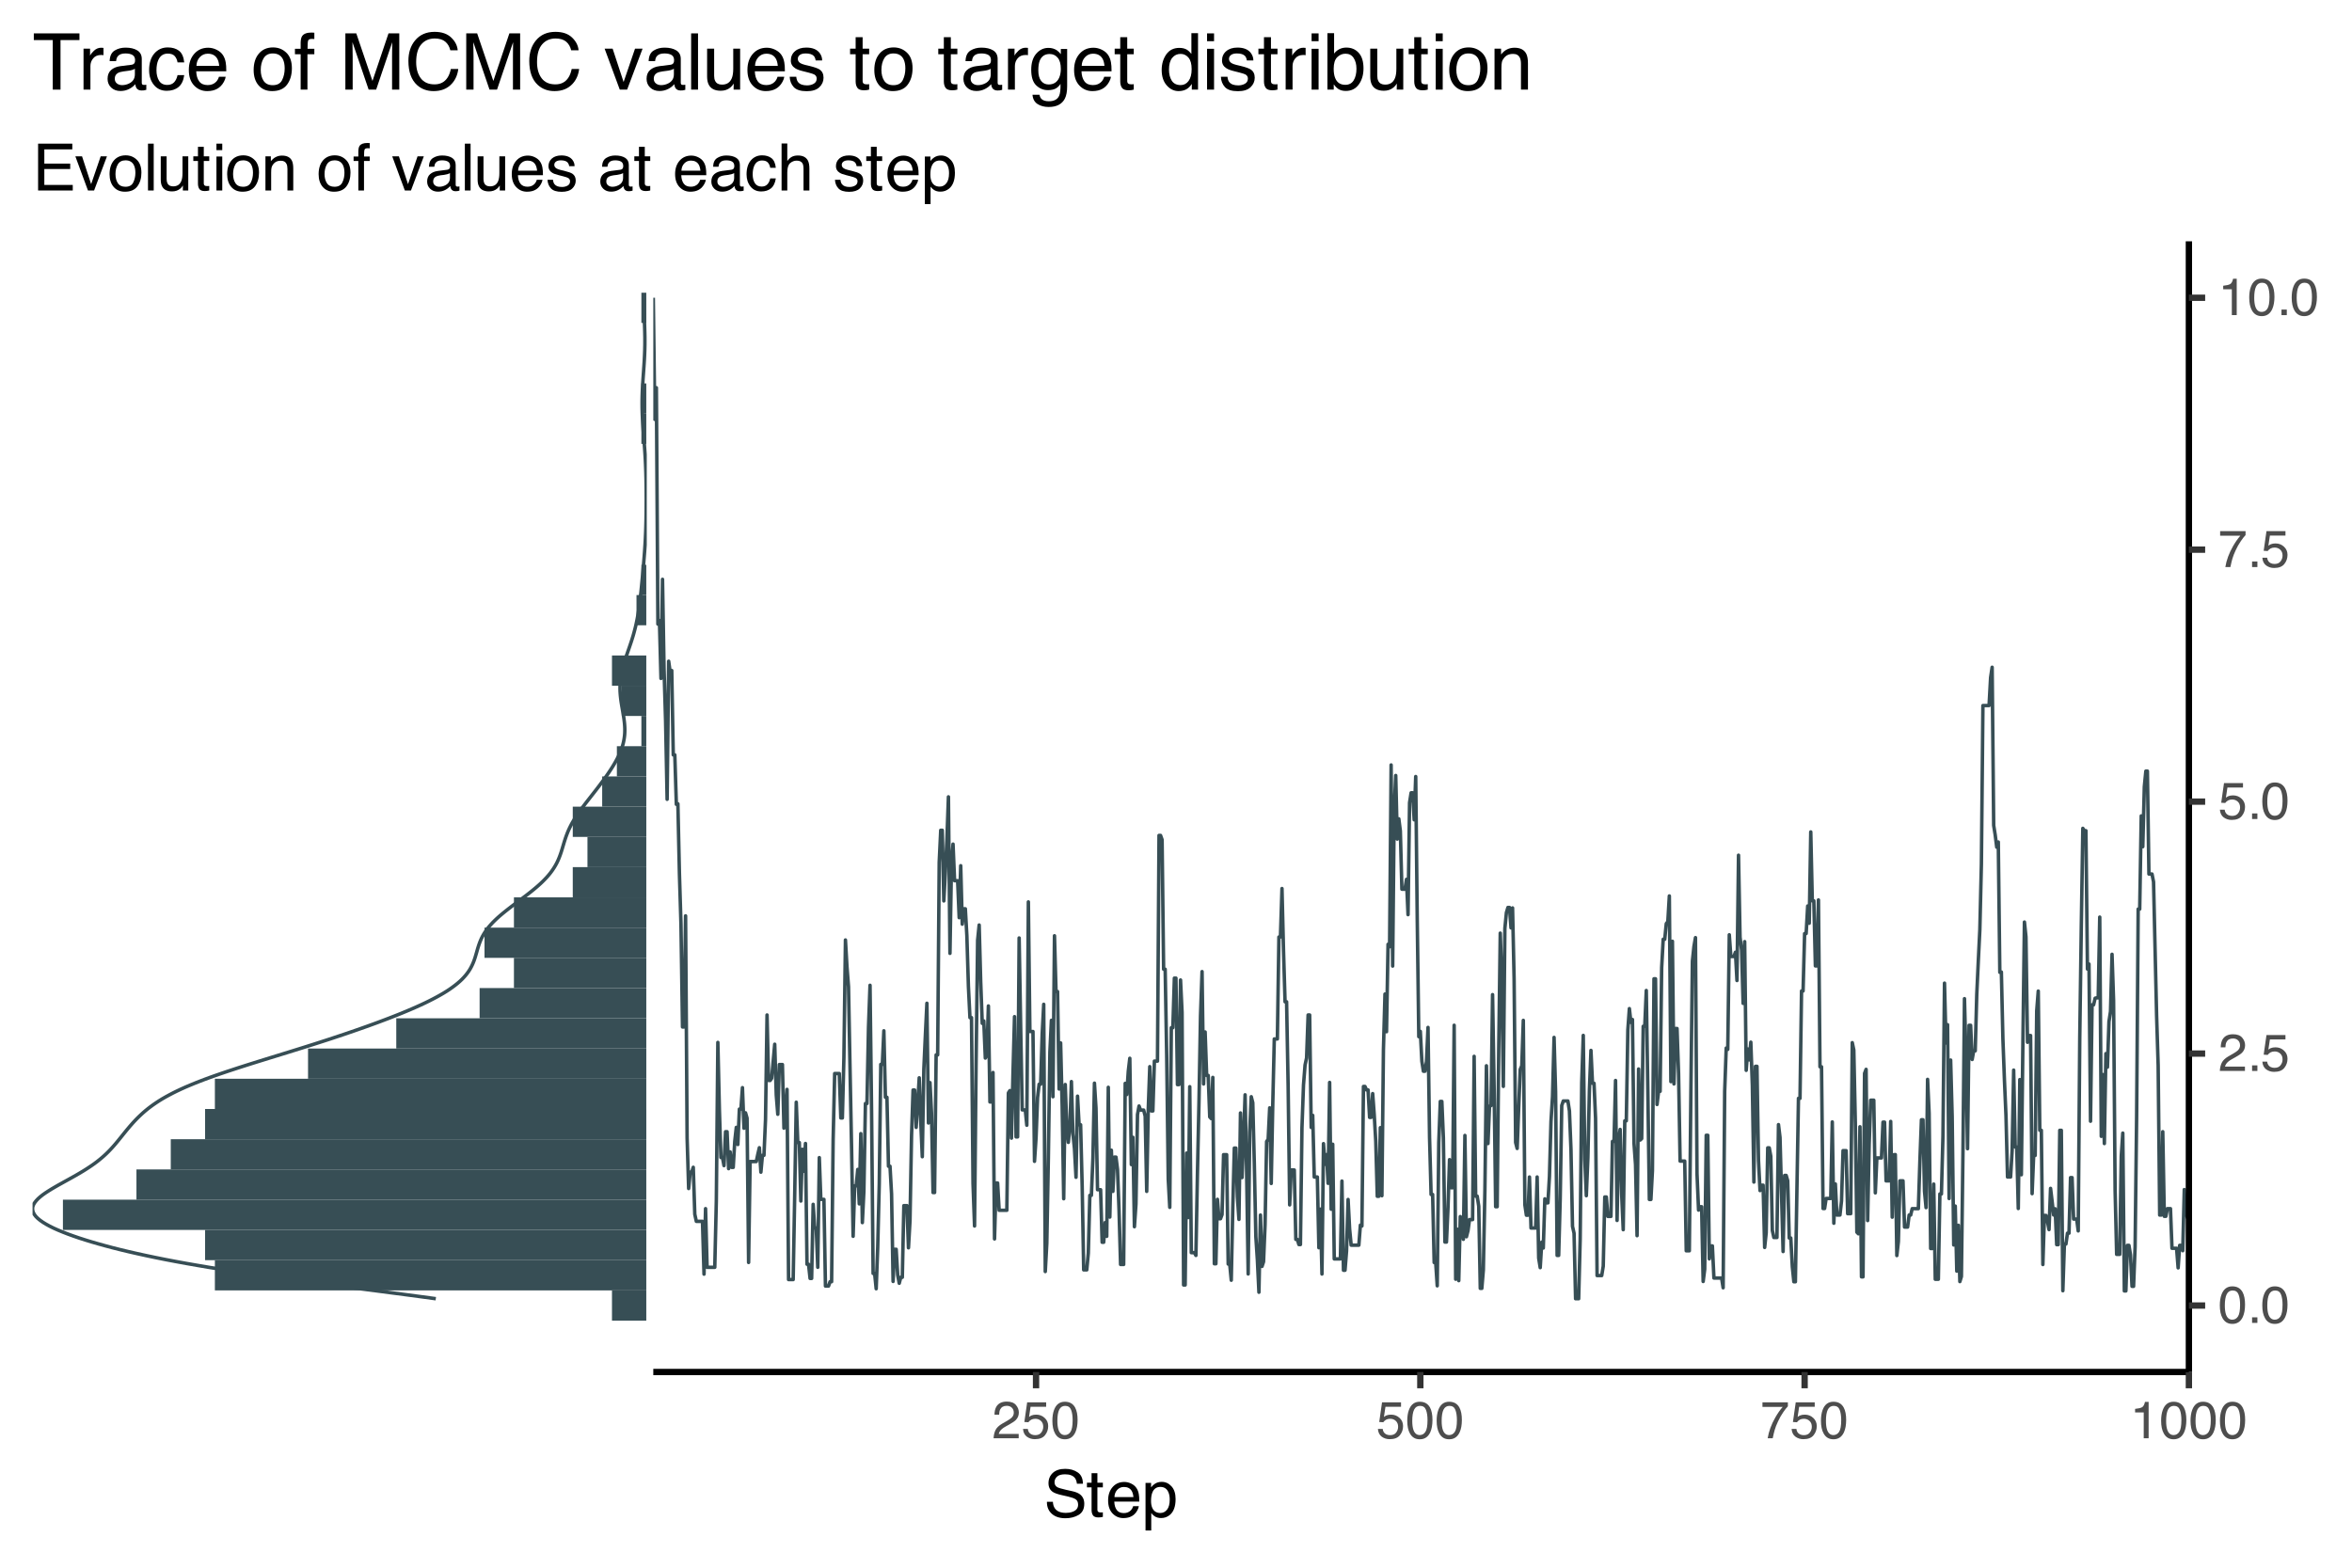 <?xml version="1.0" encoding="UTF-8"?>
<svg xmlns="http://www.w3.org/2000/svg" xmlns:xlink="http://www.w3.org/1999/xlink" width="720" height="480" viewBox="0 0 720 480">
<defs>
<g>
<g id="glyph-0-0">
<path d="M 0.516 0 L 0.516 -11.484 L 9.625 -11.484 L 9.625 0 Z M 8.188 -1.438 L 8.188 -10.047 L 1.953 -10.047 L 1.953 -1.438 Z M 8.188 -1.438 "/>
</g>
<g id="glyph-0-1">
<path d="M 0.5 0 C 0.551 -0.969 0.75 -1.805 1.094 -2.516 C 1.445 -3.234 2.125 -3.883 3.125 -4.469 L 4.625 -5.328 C 5.301 -5.723 5.773 -6.055 6.047 -6.328 C 6.473 -6.766 6.688 -7.258 6.688 -7.812 C 6.688 -8.469 6.488 -8.984 6.094 -9.359 C 5.707 -9.742 5.188 -9.938 4.531 -9.938 C 3.57 -9.938 2.906 -9.57 2.531 -8.844 C 2.332 -8.457 2.223 -7.914 2.203 -7.219 L 0.781 -7.219 C 0.789 -8.195 0.969 -8.992 1.312 -9.609 C 1.926 -10.691 3.004 -11.234 4.547 -11.234 C 5.828 -11.234 6.758 -10.883 7.344 -10.188 C 7.938 -9.5 8.234 -8.727 8.234 -7.875 C 8.234 -6.977 7.922 -6.211 7.297 -5.578 C 6.93 -5.211 6.273 -4.766 5.328 -4.234 L 4.266 -3.641 C 3.754 -3.359 3.352 -3.094 3.062 -2.844 C 2.539 -2.383 2.211 -1.879 2.078 -1.328 L 8.188 -1.328 L 8.188 0 Z M 0.5 0 "/>
</g>
<g id="glyph-0-2">
<path d="M 1.984 -2.859 C 2.078 -2.055 2.445 -1.5 3.094 -1.188 C 3.426 -1.031 3.812 -0.953 4.25 -0.953 C 5.082 -0.953 5.695 -1.219 6.094 -1.75 C 6.5 -2.281 6.703 -2.867 6.703 -3.516 C 6.703 -4.297 6.461 -4.898 5.984 -5.328 C 5.516 -5.754 4.945 -5.969 4.281 -5.969 C 3.789 -5.969 3.375 -5.875 3.031 -5.688 C 2.688 -5.5 2.391 -5.238 2.141 -4.906 L 0.922 -4.984 L 1.781 -11 L 7.594 -11 L 7.594 -9.641 L 2.828 -9.641 L 2.359 -6.531 C 2.617 -6.727 2.863 -6.879 3.094 -6.984 C 3.508 -7.148 3.992 -7.234 4.547 -7.234 C 5.566 -7.234 6.43 -6.898 7.141 -6.234 C 7.859 -5.578 8.219 -4.742 8.219 -3.734 C 8.219 -2.672 7.891 -1.734 7.234 -0.922 C 6.586 -0.117 5.547 0.281 4.109 0.281 C 3.203 0.281 2.395 0.023 1.688 -0.484 C 0.988 -1.004 0.598 -1.797 0.516 -2.859 Z M 1.984 -2.859 "/>
</g>
<g id="glyph-0-3">
<path d="M 4.328 -11.188 C 5.773 -11.188 6.82 -10.594 7.469 -9.406 C 7.969 -8.477 8.219 -7.211 8.219 -5.609 C 8.219 -4.086 7.992 -2.832 7.547 -1.844 C 6.891 -0.406 5.816 0.312 4.328 0.312 C 2.984 0.312 1.984 -0.273 1.328 -1.453 C 0.773 -2.422 0.5 -3.727 0.5 -5.375 C 0.5 -6.645 0.664 -7.734 1 -8.641 C 1.613 -10.336 2.723 -11.188 4.328 -11.188 Z M 4.312 -0.984 C 5.039 -0.984 5.617 -1.305 6.047 -1.953 C 6.484 -2.598 6.703 -3.801 6.703 -5.562 C 6.703 -6.832 6.547 -7.875 6.234 -8.688 C 5.922 -9.508 5.316 -9.922 4.422 -9.922 C 3.586 -9.922 2.977 -9.531 2.594 -8.75 C 2.219 -7.977 2.031 -6.832 2.031 -5.312 C 2.031 -4.176 2.148 -3.258 2.391 -2.562 C 2.766 -1.508 3.406 -0.984 4.312 -0.984 Z M 4.312 -0.984 "/>
</g>
<g id="glyph-0-4">
<path d="M 8.375 -11 L 8.375 -9.781 C 8.008 -9.426 7.531 -8.816 6.938 -7.953 C 6.344 -7.086 5.816 -6.156 5.359 -5.156 C 4.898 -4.188 4.555 -3.301 4.328 -2.5 C 4.172 -1.977 3.973 -1.145 3.734 0 L 2.188 0 C 2.539 -2.133 3.32 -4.258 4.531 -6.375 C 5.238 -7.613 5.988 -8.688 6.781 -9.594 L 0.594 -9.594 L 0.594 -11 Z M 8.375 -11 "/>
</g>
<g id="glyph-0-5">
<path d="M 1.531 -7.922 L 1.531 -9 C 2.551 -9.102 3.258 -9.27 3.656 -9.5 C 4.062 -9.727 4.363 -10.273 4.562 -11.141 L 5.672 -11.141 L 5.672 0 L 4.172 0 L 4.172 -7.922 Z M 1.531 -7.922 "/>
</g>
<g id="glyph-0-6">
<path d="M 1.375 -1.703 L 3 -1.703 L 3 0 L 1.375 0 Z M 1.375 -1.703 "/>
</g>
<g id="glyph-1-0">
<path d="M 0.641 0 L 0.641 -14.344 L 12.031 -14.344 L 12.031 0 Z M 10.234 -1.797 L 10.234 -12.547 L 2.438 -12.547 L 2.438 -1.797 Z M 10.234 -1.797 "/>
</g>
<g id="glyph-1-1">
<path d="M 2.797 -4.625 C 2.836 -3.812 3.031 -3.148 3.375 -2.641 C 4.02 -1.691 5.156 -1.219 6.781 -1.219 C 7.508 -1.219 8.172 -1.32 8.766 -1.531 C 9.93 -1.938 10.516 -2.66 10.516 -3.703 C 10.516 -4.484 10.27 -5.039 9.781 -5.375 C 9.281 -5.695 8.504 -5.977 7.453 -6.219 L 5.516 -6.656 C 4.242 -6.945 3.344 -7.266 2.812 -7.609 C 1.906 -8.203 1.453 -9.098 1.453 -10.297 C 1.453 -11.586 1.895 -12.645 2.781 -13.469 C 3.676 -14.289 4.941 -14.703 6.578 -14.703 C 8.078 -14.703 9.352 -14.336 10.406 -13.609 C 11.457 -12.891 11.984 -11.734 11.984 -10.141 L 10.156 -10.141 C 10.062 -10.91 9.852 -11.5 9.531 -11.906 C 8.938 -12.656 7.93 -13.031 6.516 -13.031 C 5.367 -13.031 4.547 -12.785 4.047 -12.297 C 3.547 -11.816 3.297 -11.258 3.297 -10.625 C 3.297 -9.926 3.586 -9.41 4.172 -9.078 C 4.555 -8.867 5.426 -8.609 6.781 -8.297 L 8.797 -7.844 C 9.766 -7.625 10.508 -7.32 11.031 -6.938 C 11.945 -6.258 12.406 -5.285 12.406 -4.016 C 12.406 -2.422 11.828 -1.281 10.672 -0.594 C 9.516 0.082 8.172 0.422 6.641 0.422 C 4.859 0.422 3.461 -0.035 2.453 -0.953 C 1.441 -1.859 0.945 -3.082 0.969 -4.625 Z M 6.719 -14.734 Z M 6.719 -14.734 "/>
</g>
<g id="glyph-1-2">
<path d="M 1.641 -13.375 L 3.422 -13.375 L 3.422 -10.453 L 5.094 -10.453 L 5.094 -9.031 L 3.422 -9.031 L 3.422 -2.203 C 3.422 -1.836 3.547 -1.594 3.797 -1.469 C 3.93 -1.395 4.156 -1.359 4.469 -1.359 C 4.551 -1.359 4.641 -1.359 4.734 -1.359 C 4.836 -1.367 4.957 -1.379 5.094 -1.391 L 5.094 0 C 4.883 0.062 4.672 0.102 4.453 0.125 C 4.234 0.156 4 0.172 3.75 0.172 C 2.926 0.172 2.367 -0.035 2.078 -0.453 C 1.785 -0.879 1.641 -1.426 1.641 -2.094 L 1.641 -9.031 L 0.219 -9.031 L 0.219 -10.453 L 1.641 -10.453 Z M 1.641 -13.375 "/>
</g>
<g id="glyph-1-3">
<path d="M 5.641 -10.688 C 6.391 -10.688 7.109 -10.516 7.797 -10.172 C 8.492 -9.828 9.023 -9.375 9.391 -8.812 C 9.742 -8.289 9.977 -7.676 10.094 -6.969 C 10.195 -6.488 10.25 -5.723 10.25 -4.672 L 2.594 -4.672 C 2.625 -3.609 2.875 -2.754 3.344 -2.109 C 3.812 -1.473 4.535 -1.156 5.516 -1.156 C 6.43 -1.156 7.164 -1.457 7.719 -2.062 C 8.031 -2.414 8.25 -2.82 8.375 -3.281 L 10.109 -3.281 C 10.066 -2.895 9.914 -2.469 9.656 -2 C 9.395 -1.531 9.109 -1.145 8.797 -0.844 C 8.254 -0.32 7.594 0.031 6.812 0.219 C 6.383 0.32 5.906 0.375 5.375 0.375 C 4.07 0.375 2.969 -0.098 2.062 -1.047 C 1.156 -1.992 0.703 -3.32 0.703 -5.031 C 0.703 -6.707 1.156 -8.066 2.062 -9.109 C 2.977 -10.16 4.172 -10.688 5.641 -10.688 Z M 8.453 -6.062 C 8.379 -6.82 8.211 -7.43 7.953 -7.891 C 7.473 -8.734 6.664 -9.156 5.531 -9.156 C 4.727 -9.156 4.051 -8.863 3.5 -8.281 C 2.957 -7.695 2.672 -6.957 2.641 -6.062 Z M 5.484 -10.719 Z M 5.484 -10.719 "/>
</g>
<g id="glyph-1-4">
<path d="M 5.703 -1.188 C 6.523 -1.188 7.207 -1.531 7.75 -2.219 C 8.289 -2.906 8.562 -3.93 8.562 -5.297 C 8.562 -6.129 8.441 -6.844 8.203 -7.438 C 7.742 -8.594 6.91 -9.172 5.703 -9.172 C 4.484 -9.172 3.648 -8.562 3.203 -7.344 C 2.961 -6.695 2.844 -5.867 2.844 -4.859 C 2.844 -4.055 2.961 -3.367 3.203 -2.797 C 3.66 -1.723 4.492 -1.188 5.703 -1.188 Z M 1.156 -10.406 L 2.859 -10.406 L 2.859 -9.031 C 3.211 -9.5 3.598 -9.863 4.016 -10.125 C 4.609 -10.52 5.305 -10.719 6.109 -10.719 C 7.285 -10.719 8.285 -10.258 9.109 -9.344 C 9.941 -8.438 10.359 -7.141 10.359 -5.453 C 10.359 -3.18 9.766 -1.555 8.578 -0.578 C 7.816 0.047 6.938 0.359 5.938 0.359 C 5.145 0.359 4.484 0.18 3.953 -0.172 C 3.641 -0.359 3.289 -0.691 2.906 -1.172 L 2.906 4.172 L 1.156 4.172 Z M 1.156 -10.406 "/>
</g>
<g id="glyph-1-5">
<path d="M 1.703 -14.344 L 12.172 -14.344 L 12.172 -12.594 L 3.609 -12.594 L 3.609 -8.234 L 11.531 -8.234 L 11.531 -6.578 L 3.609 -6.578 L 3.609 -1.703 L 12.312 -1.703 L 12.312 0 L 1.703 0 Z M 7.016 -14.344 Z M 7.016 -14.344 "/>
</g>
<g id="glyph-1-6">
<path d="M 2.156 -10.453 L 4.938 -1.938 L 7.859 -10.453 L 9.781 -10.453 L 5.844 0 L 3.969 0 L 0.109 -10.453 Z M 2.156 -10.453 "/>
</g>
<g id="glyph-1-7">
<path d="M 5.438 -1.141 C 6.602 -1.141 7.398 -1.578 7.828 -2.453 C 8.266 -3.336 8.484 -4.32 8.484 -5.406 C 8.484 -6.375 8.328 -7.164 8.016 -7.781 C 7.523 -8.75 6.672 -9.234 5.453 -9.234 C 4.379 -9.234 3.598 -8.82 3.109 -8 C 2.629 -7.176 2.391 -6.188 2.391 -5.031 C 2.391 -3.914 2.629 -2.988 3.109 -2.25 C 3.598 -1.508 4.375 -1.141 5.438 -1.141 Z M 5.516 -10.766 C 6.859 -10.766 7.992 -10.312 8.922 -9.406 C 9.859 -8.508 10.328 -7.191 10.328 -5.453 C 10.328 -3.766 9.914 -2.367 9.094 -1.266 C 8.27 -0.172 7 0.375 5.281 0.375 C 3.832 0.375 2.688 -0.109 1.844 -1.078 C 1 -2.055 0.578 -3.363 0.578 -5 C 0.578 -6.758 1.02 -8.16 1.906 -9.203 C 2.801 -10.242 4.004 -10.766 5.516 -10.766 Z M 5.453 -10.719 Z M 5.453 -10.719 "/>
</g>
<g id="glyph-1-8">
<path d="M 1.344 -14.344 L 3.094 -14.344 L 3.094 0 L 1.344 0 Z M 1.344 -14.344 "/>
</g>
<g id="glyph-1-9">
<path d="M 3.047 -10.453 L 3.047 -3.516 C 3.047 -2.984 3.129 -2.547 3.297 -2.203 C 3.609 -1.578 4.191 -1.266 5.047 -1.266 C 6.273 -1.266 7.109 -1.812 7.547 -2.906 C 7.785 -3.5 7.906 -4.305 7.906 -5.328 L 7.906 -10.453 L 9.672 -10.453 L 9.672 0 L 8.016 0 L 8.031 -1.547 C 7.801 -1.148 7.516 -0.812 7.172 -0.531 C 6.504 0.008 5.691 0.281 4.734 0.281 C 3.242 0.281 2.227 -0.219 1.688 -1.219 C 1.395 -1.75 1.25 -2.457 1.25 -3.344 L 1.25 -10.453 Z M 5.453 -10.719 Z M 5.453 -10.719 "/>
</g>
<g id="glyph-1-10">
<path d="M 1.297 -10.406 L 3.078 -10.406 L 3.078 0 L 1.297 0 Z M 1.297 -14.344 L 3.078 -14.344 L 3.078 -12.359 L 1.297 -12.359 Z M 1.297 -14.344 "/>
</g>
<g id="glyph-1-11">
<path d="M 1.297 -10.453 L 2.953 -10.453 L 2.953 -8.969 C 3.453 -9.582 3.977 -10.02 4.531 -10.281 C 5.082 -10.551 5.695 -10.688 6.375 -10.688 C 7.863 -10.688 8.867 -10.172 9.391 -9.141 C 9.672 -8.578 9.812 -7.766 9.812 -6.703 L 9.812 0 L 8.031 0 L 8.031 -6.594 C 8.031 -7.227 7.938 -7.742 7.75 -8.141 C 7.438 -8.785 6.867 -9.109 6.047 -9.109 C 5.629 -9.109 5.285 -9.066 5.016 -8.984 C 4.535 -8.836 4.113 -8.551 3.75 -8.125 C 3.457 -7.781 3.266 -7.422 3.172 -7.047 C 3.086 -6.68 3.047 -6.16 3.047 -5.484 L 3.047 0 L 1.297 0 Z M 5.422 -10.719 Z M 5.422 -10.719 "/>
</g>
<g id="glyph-1-12">
</g>
<g id="glyph-1-13">
<path d="M 1.734 -12.047 C 1.754 -12.773 1.879 -13.312 2.109 -13.656 C 2.516 -14.25 3.305 -14.547 4.484 -14.547 C 4.598 -14.547 4.711 -14.539 4.828 -14.531 C 4.941 -14.531 5.07 -14.523 5.219 -14.516 L 5.219 -12.906 C 5.039 -12.926 4.91 -12.938 4.828 -12.938 C 4.742 -12.938 4.664 -12.938 4.594 -12.938 C 4.062 -12.938 3.742 -12.797 3.641 -12.516 C 3.535 -12.242 3.484 -11.539 3.484 -10.406 L 5.219 -10.406 L 5.219 -9.031 L 3.469 -9.031 L 3.469 0 L 1.734 0 L 1.734 -9.031 L 0.281 -9.031 L 0.281 -10.406 L 1.734 -10.406 Z M 1.734 -12.047 "/>
</g>
<g id="glyph-1-14">
<path d="M 2.641 -2.781 C 2.641 -2.27 2.82 -1.867 3.188 -1.578 C 3.562 -1.285 4.004 -1.141 4.516 -1.141 C 5.129 -1.141 5.727 -1.285 6.312 -1.578 C 7.289 -2.047 7.781 -2.82 7.781 -3.906 L 7.781 -5.328 C 7.562 -5.191 7.281 -5.078 6.938 -4.984 C 6.602 -4.891 6.273 -4.82 5.953 -4.781 L 4.891 -4.656 C 4.242 -4.562 3.766 -4.426 3.453 -4.25 C 2.91 -3.945 2.641 -3.457 2.641 -2.781 Z M 6.891 -6.344 C 7.297 -6.395 7.566 -6.562 7.703 -6.844 C 7.785 -7 7.828 -7.223 7.828 -7.516 C 7.828 -8.117 7.613 -8.555 7.188 -8.828 C 6.758 -9.098 6.148 -9.234 5.359 -9.234 C 4.43 -9.234 3.781 -8.984 3.406 -8.484 C 3.188 -8.211 3.047 -7.805 2.984 -7.266 L 1.344 -7.266 C 1.375 -8.555 1.789 -9.453 2.594 -9.953 C 3.395 -10.461 4.328 -10.719 5.391 -10.719 C 6.617 -10.719 7.617 -10.484 8.391 -10.016 C 9.148 -9.547 9.531 -8.816 9.531 -7.828 L 9.531 -1.797 C 9.531 -1.617 9.566 -1.473 9.641 -1.359 C 9.711 -1.242 9.875 -1.188 10.125 -1.188 C 10.195 -1.188 10.281 -1.191 10.375 -1.203 C 10.477 -1.211 10.582 -1.227 10.688 -1.25 L 10.688 0.047 C 10.414 0.129 10.207 0.176 10.062 0.188 C 9.926 0.207 9.734 0.219 9.484 0.219 C 8.879 0.219 8.441 0.004 8.172 -0.422 C 8.023 -0.648 7.922 -0.973 7.859 -1.391 C 7.504 -0.922 6.988 -0.508 6.312 -0.156 C 5.645 0.188 4.91 0.359 4.109 0.359 C 3.129 0.359 2.332 0.062 1.719 -0.531 C 1.102 -1.125 0.797 -1.863 0.797 -2.75 C 0.797 -3.719 1.098 -4.469 1.703 -5 C 2.316 -5.531 3.113 -5.859 4.094 -5.984 Z M 5.438 -10.719 Z M 5.438 -10.719 "/>
</g>
<g id="glyph-1-15">
<path d="M 2.328 -3.281 C 2.379 -2.695 2.531 -2.25 2.781 -1.938 C 3.219 -1.363 3.984 -1.078 5.078 -1.078 C 5.734 -1.078 6.305 -1.219 6.797 -1.5 C 7.297 -1.789 7.547 -2.234 7.547 -2.828 C 7.547 -3.273 7.344 -3.613 6.938 -3.844 C 6.688 -3.988 6.188 -4.156 5.438 -4.344 L 4.047 -4.703 C 3.148 -4.922 2.492 -5.164 2.078 -5.438 C 1.316 -5.914 0.938 -6.57 0.938 -7.406 C 0.938 -8.395 1.289 -9.195 2 -9.812 C 2.719 -10.426 3.68 -10.734 4.891 -10.734 C 6.461 -10.734 7.598 -10.27 8.297 -9.344 C 8.734 -8.758 8.941 -8.129 8.922 -7.453 L 7.266 -7.453 C 7.234 -7.848 7.094 -8.207 6.844 -8.531 C 6.438 -9 5.738 -9.234 4.75 -9.234 C 4.082 -9.234 3.578 -9.102 3.234 -8.844 C 2.891 -8.594 2.719 -8.258 2.719 -7.844 C 2.719 -7.383 2.945 -7.02 3.406 -6.75 C 3.664 -6.582 4.047 -6.438 4.547 -6.312 L 5.719 -6.031 C 6.977 -5.727 7.82 -5.43 8.25 -5.141 C 8.938 -4.691 9.281 -3.988 9.281 -3.031 C 9.281 -2.094 8.926 -1.285 8.219 -0.609 C 7.508 0.066 6.43 0.406 4.984 0.406 C 3.43 0.406 2.332 0.051 1.688 -0.656 C 1.039 -1.363 0.691 -2.238 0.641 -3.281 Z M 4.938 -10.719 Z M 4.938 -10.719 "/>
</g>
<g id="glyph-1-16">
<path d="M 5.328 -10.766 C 6.504 -10.766 7.461 -10.477 8.203 -9.906 C 8.941 -9.332 9.383 -8.344 9.531 -6.938 L 7.828 -6.938 C 7.723 -7.582 7.484 -8.117 7.109 -8.547 C 6.734 -8.973 6.141 -9.188 5.328 -9.188 C 4.203 -9.188 3.398 -8.641 2.922 -7.547 C 2.609 -6.836 2.453 -5.961 2.453 -4.922 C 2.453 -3.867 2.672 -2.984 3.109 -2.266 C 3.555 -1.555 4.254 -1.203 5.203 -1.203 C 5.93 -1.203 6.508 -1.426 6.938 -1.875 C 7.363 -2.32 7.66 -2.93 7.828 -3.703 L 9.531 -3.703 C 9.332 -2.316 8.844 -1.301 8.062 -0.656 C 7.281 -0.02 6.281 0.297 5.062 0.297 C 3.695 0.297 2.609 -0.203 1.797 -1.203 C 0.984 -2.203 0.578 -3.445 0.578 -4.938 C 0.578 -6.781 1.02 -8.211 1.906 -9.234 C 2.801 -10.254 3.941 -10.766 5.328 -10.766 Z M 5.047 -10.719 Z M 5.047 -10.719 "/>
</g>
<g id="glyph-1-17">
<path d="M 1.297 -14.391 L 3.047 -14.391 L 3.047 -9.047 C 3.461 -9.566 3.836 -9.938 4.172 -10.156 C 4.734 -10.531 5.441 -10.719 6.297 -10.719 C 7.805 -10.719 8.832 -10.188 9.375 -9.125 C 9.664 -8.539 9.812 -7.734 9.812 -6.703 L 9.812 0 L 8.016 0 L 8.016 -6.594 C 8.016 -7.363 7.914 -7.926 7.719 -8.281 C 7.395 -8.852 6.797 -9.141 5.922 -9.141 C 5.191 -9.141 4.531 -8.891 3.938 -8.391 C 3.344 -7.891 3.047 -6.941 3.047 -5.547 L 3.047 0 L 1.297 0 Z M 1.297 -14.391 "/>
</g>
<g id="glyph-2-0">
<path d="M 0.781 0 L 0.781 -17.219 L 14.438 -17.219 L 14.438 0 Z M 12.281 -2.156 L 12.281 -15.062 L 2.938 -15.062 L 2.938 -2.156 Z M 12.281 -2.156 "/>
</g>
<g id="glyph-2-1">
<path d="M 14.359 -17.219 L 14.359 -15.172 L 8.562 -15.172 L 8.562 0 L 6.188 0 L 6.188 -15.172 L 0.391 -15.172 L 0.391 -17.219 Z M 14.359 -17.219 "/>
</g>
<g id="glyph-2-2">
<path d="M 1.609 -12.547 L 3.609 -12.547 L 3.609 -10.391 C 3.773 -10.805 4.176 -11.316 4.812 -11.922 C 5.457 -12.523 6.195 -12.828 7.031 -12.828 C 7.07 -12.828 7.141 -12.82 7.234 -12.812 C 7.328 -12.812 7.488 -12.801 7.719 -12.781 L 7.719 -10.547 C 7.594 -10.566 7.473 -10.582 7.359 -10.594 C 7.254 -10.602 7.141 -10.609 7.016 -10.609 C 5.953 -10.609 5.133 -10.266 4.562 -9.578 C 4 -8.898 3.719 -8.113 3.719 -7.219 L 3.719 0 L 1.609 0 Z M 1.609 -12.547 "/>
</g>
<g id="glyph-2-3">
<path d="M 3.172 -3.344 C 3.172 -2.727 3.391 -2.242 3.828 -1.891 C 4.273 -1.547 4.805 -1.375 5.422 -1.375 C 6.16 -1.375 6.879 -1.547 7.578 -1.891 C 8.742 -2.461 9.328 -3.395 9.328 -4.688 L 9.328 -6.391 C 9.066 -6.223 8.734 -6.082 8.328 -5.969 C 7.922 -5.863 7.523 -5.789 7.141 -5.75 L 5.859 -5.578 C 5.098 -5.473 4.523 -5.312 4.141 -5.094 C 3.492 -4.727 3.172 -4.145 3.172 -3.344 Z M 8.281 -7.609 C 8.758 -7.672 9.082 -7.875 9.25 -8.219 C 9.344 -8.406 9.391 -8.676 9.391 -9.031 C 9.391 -9.75 9.133 -10.27 8.625 -10.594 C 8.113 -10.914 7.379 -11.078 6.422 -11.078 C 5.316 -11.078 4.535 -10.781 4.078 -10.188 C 3.816 -9.852 3.648 -9.363 3.578 -8.719 L 1.609 -8.719 C 1.648 -10.27 2.148 -11.348 3.109 -11.953 C 4.078 -12.555 5.195 -12.859 6.469 -12.859 C 7.945 -12.859 9.145 -12.578 10.062 -12.016 C 10.977 -11.453 11.438 -10.578 11.438 -9.391 L 11.438 -2.156 C 11.438 -1.938 11.477 -1.758 11.562 -1.625 C 11.656 -1.5 11.848 -1.438 12.141 -1.438 C 12.234 -1.438 12.336 -1.441 12.453 -1.453 C 12.578 -1.461 12.703 -1.477 12.828 -1.5 L 12.828 0.062 C 12.504 0.156 12.254 0.211 12.078 0.234 C 11.91 0.254 11.676 0.266 11.375 0.266 C 10.656 0.266 10.129 0.008 9.797 -0.5 C 9.629 -0.781 9.508 -1.172 9.438 -1.672 C 9.008 -1.109 8.391 -0.617 7.578 -0.203 C 6.773 0.211 5.891 0.422 4.922 0.422 C 3.754 0.422 2.801 0.066 2.062 -0.641 C 1.332 -1.348 0.969 -2.234 0.969 -3.297 C 0.969 -4.461 1.328 -5.363 2.047 -6 C 2.773 -6.645 3.727 -7.039 4.906 -7.188 Z M 6.531 -12.859 Z M 6.531 -12.859 "/>
</g>
<g id="glyph-2-4">
<path d="M 6.391 -12.922 C 7.805 -12.922 8.957 -12.578 9.844 -11.891 C 10.727 -11.203 11.258 -10.016 11.438 -8.328 L 9.391 -8.328 C 9.266 -9.109 8.977 -9.754 8.531 -10.266 C 8.082 -10.773 7.367 -11.031 6.391 -11.031 C 5.047 -11.031 4.082 -10.375 3.5 -9.062 C 3.125 -8.207 2.938 -7.156 2.938 -5.906 C 2.938 -4.645 3.203 -3.582 3.734 -2.719 C 4.266 -1.863 5.102 -1.438 6.25 -1.438 C 7.125 -1.438 7.816 -1.703 8.328 -2.234 C 8.836 -2.773 9.191 -3.508 9.391 -4.438 L 11.438 -4.438 C 11.207 -2.781 10.625 -1.566 9.688 -0.797 C 8.75 -0.023 7.547 0.359 6.078 0.359 C 4.441 0.359 3.133 -0.238 2.156 -1.438 C 1.176 -2.633 0.688 -4.133 0.688 -5.938 C 0.688 -8.133 1.223 -9.848 2.297 -11.078 C 3.367 -12.305 4.734 -12.922 6.391 -12.922 Z M 6.062 -12.859 Z M 6.062 -12.859 "/>
</g>
<g id="glyph-2-5">
<path d="M 6.781 -12.828 C 7.664 -12.828 8.523 -12.617 9.359 -12.203 C 10.203 -11.785 10.844 -11.242 11.281 -10.578 C 11.695 -9.953 11.977 -9.219 12.125 -8.375 C 12.25 -7.789 12.312 -6.867 12.312 -5.609 L 3.109 -5.609 C 3.148 -4.328 3.453 -3.301 4.016 -2.531 C 4.578 -1.77 5.445 -1.391 6.625 -1.391 C 7.727 -1.391 8.609 -1.75 9.266 -2.469 C 9.641 -2.895 9.906 -3.383 10.062 -3.938 L 12.125 -3.938 C 12.07 -3.477 11.891 -2.961 11.578 -2.391 C 11.273 -1.828 10.93 -1.367 10.547 -1.016 C 9.91 -0.391 9.117 0.035 8.172 0.266 C 7.66 0.391 7.086 0.453 6.453 0.453 C 4.891 0.453 3.562 -0.113 2.469 -1.25 C 1.383 -2.395 0.844 -3.988 0.844 -6.031 C 0.844 -8.051 1.391 -9.688 2.484 -10.938 C 3.578 -12.195 5.008 -12.828 6.781 -12.828 Z M 10.141 -7.281 C 10.055 -8.195 9.859 -8.926 9.547 -9.469 C 8.961 -10.488 7.992 -11 6.641 -11 C 5.672 -11 4.859 -10.645 4.203 -9.938 C 3.547 -9.238 3.203 -8.352 3.172 -7.281 Z M 6.578 -12.859 Z M 6.578 -12.859 "/>
</g>
<g id="glyph-2-6">
</g>
<g id="glyph-2-7">
<path d="M 6.531 -1.359 C 7.926 -1.359 8.883 -1.883 9.406 -2.938 C 9.926 -4 10.188 -5.18 10.188 -6.484 C 10.188 -7.648 10 -8.602 9.625 -9.344 C 9.031 -10.5 8.004 -11.078 6.547 -11.078 C 5.266 -11.078 4.328 -10.582 3.734 -9.594 C 3.148 -8.613 2.859 -7.426 2.859 -6.031 C 2.859 -4.695 3.148 -3.582 3.734 -2.688 C 4.328 -1.801 5.258 -1.359 6.531 -1.359 Z M 6.609 -12.922 C 8.223 -12.922 9.586 -12.379 10.703 -11.297 C 11.828 -10.223 12.391 -8.641 12.391 -6.547 C 12.391 -4.516 11.895 -2.836 10.906 -1.516 C 9.926 -0.203 8.398 0.453 6.328 0.453 C 4.598 0.453 3.223 -0.129 2.203 -1.297 C 1.191 -2.461 0.688 -4.031 0.688 -6 C 0.688 -8.113 1.223 -9.797 2.297 -11.047 C 3.367 -12.297 4.805 -12.922 6.609 -12.922 Z M 6.547 -12.859 Z M 6.547 -12.859 "/>
</g>
<g id="glyph-2-8">
<path d="M 2.078 -14.469 C 2.109 -15.344 2.258 -15.984 2.531 -16.391 C 3.02 -17.109 3.969 -17.469 5.375 -17.469 C 5.508 -17.469 5.645 -17.461 5.781 -17.453 C 5.926 -17.441 6.086 -17.43 6.266 -17.422 L 6.266 -15.5 C 6.047 -15.508 5.891 -15.516 5.797 -15.516 C 5.703 -15.523 5.609 -15.531 5.516 -15.531 C 4.879 -15.531 4.5 -15.363 4.375 -15.031 C 4.25 -14.695 4.188 -13.852 4.188 -12.5 L 6.266 -12.5 L 6.266 -10.828 L 4.156 -10.828 L 4.156 0 L 2.078 0 L 2.078 -10.828 L 0.328 -10.828 L 0.328 -12.5 L 2.078 -12.5 Z M 2.078 -14.469 "/>
</g>
<g id="glyph-2-9">
<path d="M 1.766 -17.219 L 5.109 -17.219 L 10.062 -2.656 L 14.969 -17.219 L 18.266 -17.219 L 18.266 0 L 16.062 0 L 16.062 -10.156 C 16.062 -10.508 16.066 -11.094 16.078 -11.906 C 16.098 -12.719 16.109 -13.586 16.109 -14.516 L 11.188 0 L 8.891 0 L 3.938 -14.516 L 3.938 -14 C 3.938 -13.57 3.945 -12.926 3.969 -12.062 C 3.988 -11.195 4 -10.562 4 -10.156 L 4 0 L 1.766 0 Z M 1.766 -17.219 "/>
</g>
<g id="glyph-2-10">
<path d="M 9.078 -17.688 C 11.266 -17.688 12.957 -17.109 14.156 -15.953 C 15.363 -14.805 16.031 -13.504 16.156 -12.047 L 13.891 -12.047 C 13.629 -13.16 13.113 -14.039 12.344 -14.688 C 11.57 -15.332 10.492 -15.656 9.109 -15.656 C 7.41 -15.656 6.039 -15.055 5 -13.859 C 3.957 -12.672 3.438 -10.848 3.438 -8.391 C 3.438 -6.379 3.906 -4.742 4.844 -3.484 C 5.789 -2.234 7.195 -1.609 9.062 -1.609 C 10.781 -1.609 12.086 -2.27 12.984 -3.594 C 13.461 -4.281 13.816 -5.191 14.047 -6.328 L 16.328 -6.328 C 16.117 -4.516 15.445 -2.992 14.312 -1.766 C 12.945 -0.285 11.102 0.453 8.781 0.453 C 6.781 0.453 5.098 -0.156 3.734 -1.375 C 1.953 -2.977 1.062 -5.453 1.062 -8.797 C 1.062 -11.328 1.734 -13.406 3.078 -15.031 C 4.523 -16.801 6.523 -17.688 9.078 -17.688 Z M 8.609 -17.688 Z M 8.609 -17.688 "/>
</g>
<g id="glyph-2-11">
<path d="M 2.578 -12.547 L 5.938 -2.328 L 9.438 -12.547 L 11.75 -12.547 L 7.016 0 L 4.766 0 L 0.125 -12.547 Z M 2.578 -12.547 "/>
</g>
<g id="glyph-2-12">
<path d="M 1.609 -17.219 L 3.719 -17.219 L 3.719 0 L 1.609 0 Z M 1.609 -17.219 "/>
</g>
<g id="glyph-2-13">
<path d="M 3.656 -12.547 L 3.656 -4.219 C 3.656 -3.582 3.758 -3.062 3.969 -2.656 C 4.344 -1.906 5.039 -1.531 6.062 -1.531 C 7.531 -1.531 8.531 -2.188 9.062 -3.5 C 9.352 -4.195 9.5 -5.16 9.5 -6.391 L 9.5 -12.547 L 11.609 -12.547 L 11.609 0 L 9.609 0 L 9.641 -1.859 C 9.359 -1.379 9.016 -0.973 8.609 -0.641 C 7.805 0.016 6.832 0.344 5.688 0.344 C 3.895 0.344 2.676 -0.254 2.031 -1.453 C 1.676 -2.098 1.5 -2.953 1.5 -4.016 L 1.5 -12.547 Z M 6.547 -12.859 Z M 6.547 -12.859 "/>
</g>
<g id="glyph-2-14">
<path d="M 2.797 -3.938 C 2.859 -3.238 3.035 -2.703 3.328 -2.328 C 3.859 -1.641 4.781 -1.297 6.094 -1.297 C 6.875 -1.297 7.562 -1.469 8.156 -1.812 C 8.75 -2.156 9.047 -2.68 9.047 -3.391 C 9.047 -3.93 8.805 -4.344 8.328 -4.625 C 8.023 -4.789 7.426 -4.988 6.531 -5.219 L 4.859 -5.641 C 3.785 -5.898 2.992 -6.195 2.484 -6.531 C 1.578 -7.102 1.125 -7.891 1.125 -8.891 C 1.125 -10.078 1.551 -11.035 2.406 -11.766 C 3.258 -12.504 4.41 -12.875 5.859 -12.875 C 7.754 -12.875 9.117 -12.32 9.953 -11.219 C 10.473 -10.508 10.727 -9.75 10.719 -8.938 L 8.719 -8.938 C 8.676 -9.414 8.508 -9.852 8.219 -10.25 C 7.727 -10.801 6.891 -11.078 5.703 -11.078 C 4.898 -11.078 4.289 -10.922 3.875 -10.609 C 3.469 -10.305 3.266 -9.906 3.266 -9.406 C 3.266 -8.863 3.535 -8.426 4.078 -8.094 C 4.391 -7.906 4.852 -7.734 5.469 -7.578 L 6.859 -7.25 C 8.367 -6.875 9.383 -6.516 9.906 -6.172 C 10.727 -5.641 11.141 -4.797 11.141 -3.641 C 11.141 -2.516 10.711 -1.547 9.859 -0.734 C 9.016 0.078 7.723 0.484 5.984 0.484 C 4.117 0.484 2.797 0.062 2.016 -0.781 C 1.242 -1.633 0.832 -2.688 0.781 -3.938 Z M 5.922 -12.859 Z M 5.922 -12.859 "/>
</g>
<g id="glyph-2-15">
<path d="M 1.969 -16.062 L 4.109 -16.062 L 4.109 -12.547 L 6.109 -12.547 L 6.109 -10.828 L 4.109 -10.828 L 4.109 -2.641 C 4.109 -2.203 4.254 -1.91 4.547 -1.766 C 4.711 -1.672 4.988 -1.625 5.375 -1.625 C 5.469 -1.625 5.57 -1.625 5.688 -1.625 C 5.812 -1.633 5.953 -1.648 6.109 -1.672 L 6.109 0 C 5.867 0.07 5.613 0.125 5.344 0.156 C 5.082 0.188 4.801 0.203 4.5 0.203 C 3.52 0.203 2.852 -0.047 2.5 -0.547 C 2.145 -1.055 1.969 -1.711 1.969 -2.516 L 1.969 -10.828 L 0.266 -10.828 L 0.266 -12.547 L 1.969 -12.547 Z M 1.969 -16.062 "/>
</g>
<g id="glyph-2-16">
<path d="M 5.984 -12.781 C 6.961 -12.781 7.82 -12.535 8.562 -12.047 C 8.957 -11.773 9.363 -11.379 9.781 -10.859 L 9.781 -12.438 L 11.719 -12.438 L 11.719 -1.016 C 11.719 0.578 11.484 1.832 11.016 2.75 C 10.141 4.457 8.488 5.312 6.062 5.312 C 4.707 5.312 3.566 5.008 2.641 4.406 C 1.723 3.801 1.211 2.852 1.109 1.562 L 3.25 1.562 C 3.352 2.125 3.555 2.555 3.859 2.859 C 4.336 3.328 5.086 3.562 6.109 3.562 C 7.723 3.562 8.781 2.992 9.281 1.859 C 9.582 1.18 9.719 -0.02 9.688 -1.75 C 9.27 -1.102 8.766 -0.625 8.172 -0.312 C 7.578 0 6.789 0.156 5.812 0.156 C 4.457 0.156 3.27 -0.328 2.25 -1.297 C 1.227 -2.266 0.719 -3.859 0.719 -6.078 C 0.719 -8.18 1.227 -9.82 2.25 -11 C 3.281 -12.188 4.523 -12.781 5.984 -12.781 Z M 9.781 -6.328 C 9.781 -7.879 9.457 -9.031 8.812 -9.781 C 8.176 -10.531 7.359 -10.906 6.359 -10.906 C 4.879 -10.906 3.863 -10.211 3.312 -8.828 C 3.031 -8.086 2.891 -7.113 2.891 -5.906 C 2.891 -4.488 3.176 -3.41 3.75 -2.672 C 4.32 -1.941 5.094 -1.578 6.062 -1.578 C 7.57 -1.578 8.641 -2.258 9.266 -3.625 C 9.609 -4.395 9.781 -5.297 9.781 -6.328 Z M 6.219 -12.859 Z M 6.219 -12.859 "/>
</g>
<g id="glyph-2-17">
<path d="M 2.891 -6.125 C 2.891 -4.781 3.172 -3.656 3.734 -2.75 C 4.305 -1.844 5.223 -1.391 6.484 -1.391 C 7.461 -1.391 8.266 -1.812 8.891 -2.656 C 9.516 -3.5 9.828 -4.703 9.828 -6.266 C 9.828 -7.859 9.504 -9.035 8.859 -9.797 C 8.211 -10.555 7.41 -10.938 6.453 -10.938 C 5.391 -10.938 4.531 -10.531 3.875 -9.719 C 3.219 -8.906 2.891 -7.707 2.891 -6.125 Z M 6.062 -12.781 C 7.02 -12.781 7.82 -12.578 8.469 -12.172 C 8.844 -11.93 9.27 -11.52 9.75 -10.938 L 9.75 -17.281 L 11.781 -17.281 L 11.781 0 L 9.875 0 L 9.875 -1.75 C 9.383 -0.977 8.801 -0.414 8.125 -0.062 C 7.457 0.281 6.691 0.453 5.828 0.453 C 4.43 0.453 3.219 -0.133 2.188 -1.312 C 1.164 -2.488 0.656 -4.055 0.656 -6.016 C 0.656 -7.836 1.117 -9.422 2.047 -10.766 C 2.984 -12.109 4.32 -12.781 6.062 -12.781 Z M 6.062 -12.781 "/>
</g>
<g id="glyph-2-18">
<path d="M 1.547 -12.5 L 3.688 -12.5 L 3.688 0 L 1.547 0 Z M 1.547 -17.219 L 3.688 -17.219 L 3.688 -14.828 L 1.547 -14.828 Z M 1.547 -17.219 "/>
</g>
<g id="glyph-2-19">
<path d="M 1.391 -17.281 L 3.438 -17.281 L 3.438 -11.031 C 3.895 -11.633 4.441 -12.094 5.078 -12.406 C 5.723 -12.719 6.422 -12.875 7.172 -12.875 C 8.734 -12.875 10 -12.336 10.969 -11.266 C 11.945 -10.191 12.438 -8.609 12.438 -6.516 C 12.438 -4.535 11.953 -2.883 10.984 -1.562 C 10.023 -0.25 8.695 0.406 7 0.406 C 6.039 0.406 5.234 0.172 4.578 -0.297 C 4.191 -0.566 3.773 -1.004 3.328 -1.609 L 3.328 0 L 1.391 0 Z M 6.875 -1.469 C 8.008 -1.469 8.859 -1.922 9.422 -2.828 C 9.992 -3.734 10.281 -4.926 10.281 -6.406 C 10.281 -7.727 9.992 -8.82 9.422 -9.688 C 8.859 -10.562 8.023 -11 6.922 -11 C 5.961 -11 5.117 -10.641 4.391 -9.922 C 3.672 -9.211 3.312 -8.039 3.312 -6.406 C 3.312 -5.227 3.461 -4.273 3.766 -3.547 C 4.316 -2.16 5.352 -1.469 6.875 -1.469 Z M 6.875 -1.469 "/>
</g>
<g id="glyph-2-20">
<path d="M 1.547 -12.547 L 3.547 -12.547 L 3.547 -10.766 C 4.141 -11.504 4.77 -12.031 5.438 -12.344 C 6.102 -12.664 6.844 -12.828 7.656 -12.828 C 9.438 -12.828 10.641 -12.207 11.266 -10.969 C 11.609 -10.289 11.781 -9.316 11.781 -8.047 L 11.781 0 L 9.641 0 L 9.641 -7.906 C 9.641 -8.676 9.523 -9.297 9.297 -9.766 C 8.922 -10.547 8.238 -10.938 7.25 -10.938 C 6.75 -10.938 6.344 -10.883 6.031 -10.781 C 5.445 -10.613 4.938 -10.27 4.5 -9.75 C 4.145 -9.332 3.914 -8.906 3.812 -8.469 C 3.707 -8.031 3.656 -7.398 3.656 -6.578 L 3.656 0 L 1.547 0 Z M 6.5 -12.859 Z M 6.5 -12.859 "/>
</g>
</g>
<clipPath id="clip-0">
<path clip-rule="nonzero" d="M 9.961 73.887 L 197.992 73.887 L 197.992 420.09 L 9.961 420.09 Z M 9.961 73.887 "/>
</clipPath>
<clipPath id="clip-1">
<path clip-rule="nonzero" d="M 187 395 L 197.992 395 L 197.992 405 L 187 405 Z M 187 395 "/>
</clipPath>
<clipPath id="clip-2">
<path clip-rule="nonzero" d="M 65 385 L 197.992 385 L 197.992 396 L 65 396 Z M 65 385 "/>
</clipPath>
<clipPath id="clip-3">
<path clip-rule="nonzero" d="M 62 376 L 197.992 376 L 197.992 386 L 62 386 Z M 62 376 "/>
</clipPath>
<clipPath id="clip-4">
<path clip-rule="nonzero" d="M 19 367 L 197.992 367 L 197.992 377 L 19 377 Z M 19 367 "/>
</clipPath>
<clipPath id="clip-5">
<path clip-rule="nonzero" d="M 41 358 L 197.992 358 L 197.992 368 L 41 368 Z M 41 358 "/>
</clipPath>
<clipPath id="clip-6">
<path clip-rule="nonzero" d="M 52 348 L 197.992 348 L 197.992 359 L 52 359 Z M 52 348 "/>
</clipPath>
<clipPath id="clip-7">
<path clip-rule="nonzero" d="M 62 339 L 197.992 339 L 197.992 349 L 62 349 Z M 62 339 "/>
</clipPath>
<clipPath id="clip-8">
<path clip-rule="nonzero" d="M 65 330 L 197.992 330 L 197.992 340 L 65 340 Z M 65 330 "/>
</clipPath>
<clipPath id="clip-9">
<path clip-rule="nonzero" d="M 94 321 L 197.992 321 L 197.992 331 L 94 331 Z M 94 321 "/>
</clipPath>
<clipPath id="clip-10">
<path clip-rule="nonzero" d="M 121 311 L 197.992 311 L 197.992 322 L 121 322 Z M 121 311 "/>
</clipPath>
<clipPath id="clip-11">
<path clip-rule="nonzero" d="M 146 302 L 197.992 302 L 197.992 312 L 146 312 Z M 146 302 "/>
</clipPath>
<clipPath id="clip-12">
<path clip-rule="nonzero" d="M 157 293 L 197.992 293 L 197.992 303 L 157 303 Z M 157 293 "/>
</clipPath>
<clipPath id="clip-13">
<path clip-rule="nonzero" d="M 148 284 L 197.992 284 L 197.992 294 L 148 294 Z M 148 284 "/>
</clipPath>
<clipPath id="clip-14">
<path clip-rule="nonzero" d="M 157 274 L 197.992 274 L 197.992 285 L 157 285 Z M 157 274 "/>
</clipPath>
<clipPath id="clip-15">
<path clip-rule="nonzero" d="M 175 265 L 197.992 265 L 197.992 275 L 175 275 Z M 175 265 "/>
</clipPath>
<clipPath id="clip-16">
<path clip-rule="nonzero" d="M 179 256 L 197.992 256 L 197.992 266 L 179 266 Z M 179 256 "/>
</clipPath>
<clipPath id="clip-17">
<path clip-rule="nonzero" d="M 175 246 L 197.992 246 L 197.992 257 L 175 257 Z M 175 246 "/>
</clipPath>
<clipPath id="clip-18">
<path clip-rule="nonzero" d="M 184 237 L 197.992 237 L 197.992 247 L 184 247 Z M 184 237 "/>
</clipPath>
<clipPath id="clip-19">
<path clip-rule="nonzero" d="M 188 228 L 197.992 228 L 197.992 238 L 188 238 Z M 188 228 "/>
</clipPath>
<clipPath id="clip-20">
<path clip-rule="nonzero" d="M 196 219 L 197.992 219 L 197.992 229 L 196 229 Z M 196 219 "/>
</clipPath>
<clipPath id="clip-21">
<path clip-rule="nonzero" d="M 190 209 L 197.992 209 L 197.992 220 L 190 220 Z M 190 209 "/>
</clipPath>
<clipPath id="clip-22">
<path clip-rule="nonzero" d="M 187 200 L 197.992 200 L 197.992 210 L 187 210 Z M 187 200 "/>
</clipPath>
<clipPath id="clip-23">
<path clip-rule="nonzero" d="M 194 182 L 197.992 182 L 197.992 192 L 194 192 Z M 194 182 "/>
</clipPath>
<clipPath id="clip-24">
<path clip-rule="nonzero" d="M 196 172 L 197.992 172 L 197.992 183 L 196 183 Z M 196 172 "/>
</clipPath>
<clipPath id="clip-25">
<path clip-rule="nonzero" d="M 196 126 L 197.992 126 L 197.992 136 L 196 136 Z M 196 126 "/>
</clipPath>
<clipPath id="clip-26">
<path clip-rule="nonzero" d="M 196 117 L 197.992 117 L 197.992 127 L 196 127 Z M 196 117 "/>
</clipPath>
<clipPath id="clip-27">
<path clip-rule="nonzero" d="M 196 89 L 197.992 89 L 197.992 99 L 196 99 Z M 196 89 "/>
</clipPath>
<clipPath id="clip-28">
<path clip-rule="nonzero" d="M 9.961 90 L 197.992 90 L 197.992 399 L 9.961 399 Z M 9.961 90 "/>
</clipPath>
<clipPath id="clip-29">
<path clip-rule="nonzero" d="M 199.988 73.887 L 670.07 73.887 L 670.07 420.09 L 199.988 420.09 Z M 199.988 73.887 "/>
</clipPath>
<clipPath id="clip-30">
<path clip-rule="nonzero" d="M 199.988 90 L 670.07 90 L 670.07 399 L 199.988 399 Z M 199.988 90 "/>
</clipPath>
</defs>
<rect x="-72" y="-48" width="864" height="576" fill="rgb(100%, 100%, 100%)" fill-opacity="1"/>
<rect x="-72" y="-48" width="864" height="576" fill="rgb(100%, 100%, 100%)" fill-opacity="1"/>
<path fill="none" stroke-width="1.94" stroke-linecap="round" stroke-linejoin="round" stroke="rgb(100%, 100%, 100%)" stroke-opacity="1" stroke-miterlimit="10" d="M 0 480 L 720 480 L 720 0 L 0 0 Z M 0 480 "/>
<g clip-path="url(#clip-0)">
<path fill-rule="nonzero" fill="rgb(100%, 100%, 100%)" fill-opacity="1" d="M 9.961 420.09 L 197.992 420.09 L 197.992 73.887 L 9.961 73.887 Z M 9.961 420.09 "/>
</g>
<g clip-path="url(#clip-1)">
<path fill-rule="nonzero" fill="rgb(21.569%, 30.588%, 33.333%)" fill-opacity="1" d="M 187.34 404.352 L 197.844 404.352 L 197.844 395.094 L 187.34 395.094 Z M 187.34 404.352 "/>
</g>
<g clip-path="url(#clip-2)">
<path fill-rule="nonzero" fill="rgb(21.569%, 30.588%, 33.333%)" fill-opacity="1" d="M 65.781 395.098 L 197.844 395.098 L 197.844 385.84 L 65.781 385.84 Z M 65.781 395.098 "/>
</g>
<g clip-path="url(#clip-3)">
<path fill-rule="nonzero" fill="rgb(21.569%, 30.588%, 33.333%)" fill-opacity="1" d="M 62.781 385.84 L 197.848 385.84 L 197.848 376.582 L 62.781 376.582 Z M 62.781 385.84 "/>
</g>
<g clip-path="url(#clip-4)">
<path fill-rule="nonzero" fill="rgb(21.569%, 30.588%, 33.333%)" fill-opacity="1" d="M 19.262 376.582 L 197.848 376.582 L 197.848 367.324 L 19.262 367.324 Z M 19.262 376.582 "/>
</g>
<g clip-path="url(#clip-5)">
<path fill-rule="nonzero" fill="rgb(21.569%, 30.588%, 33.333%)" fill-opacity="1" d="M 41.77 367.328 L 197.844 367.328 L 197.844 358.07 L 41.77 358.07 Z M 41.77 367.328 "/>
</g>
<g clip-path="url(#clip-6)">
<path fill-rule="nonzero" fill="rgb(21.569%, 30.588%, 33.333%)" fill-opacity="1" d="M 52.277 358.07 L 197.848 358.07 L 197.848 348.812 L 52.277 348.812 Z M 52.277 358.07 "/>
</g>
<g clip-path="url(#clip-7)">
<path fill-rule="nonzero" fill="rgb(21.569%, 30.588%, 33.333%)" fill-opacity="1" d="M 62.781 348.812 L 197.848 348.812 L 197.848 339.555 L 62.781 339.555 Z M 62.781 348.812 "/>
</g>
<g clip-path="url(#clip-8)">
<path fill-rule="nonzero" fill="rgb(21.569%, 30.588%, 33.333%)" fill-opacity="1" d="M 65.781 339.555 L 197.844 339.555 L 197.844 330.297 L 65.781 330.297 Z M 65.781 339.555 "/>
</g>
<g clip-path="url(#clip-9)">
<path fill-rule="nonzero" fill="rgb(21.569%, 30.588%, 33.333%)" fill-opacity="1" d="M 94.297 330.301 L 197.848 330.301 L 197.848 321.043 L 94.297 321.043 Z M 94.297 330.301 "/>
</g>
<g clip-path="url(#clip-10)">
<path fill-rule="nonzero" fill="rgb(21.569%, 30.588%, 33.333%)" fill-opacity="1" d="M 121.309 321.043 L 197.844 321.043 L 197.844 311.785 L 121.309 311.785 Z M 121.309 321.043 "/>
</g>
<g clip-path="url(#clip-11)">
<path fill-rule="nonzero" fill="rgb(21.569%, 30.588%, 33.333%)" fill-opacity="1" d="M 146.82 311.785 L 197.844 311.785 L 197.844 302.527 L 146.82 302.527 Z M 146.82 311.785 "/>
</g>
<g clip-path="url(#clip-12)">
<path fill-rule="nonzero" fill="rgb(21.569%, 30.588%, 33.333%)" fill-opacity="1" d="M 157.328 302.527 L 197.848 302.527 L 197.848 293.27 L 157.328 293.27 Z M 157.328 302.527 "/>
</g>
<g clip-path="url(#clip-13)">
<path fill-rule="nonzero" fill="rgb(21.569%, 30.588%, 33.333%)" fill-opacity="1" d="M 148.32 293.273 L 197.844 293.273 L 197.844 284.016 L 148.32 284.016 Z M 148.32 293.273 "/>
</g>
<g clip-path="url(#clip-14)">
<path fill-rule="nonzero" fill="rgb(21.569%, 30.588%, 33.333%)" fill-opacity="1" d="M 157.328 284.016 L 197.848 284.016 L 197.848 274.758 L 157.328 274.758 Z M 157.328 284.016 "/>
</g>
<g clip-path="url(#clip-15)">
<path fill-rule="nonzero" fill="rgb(21.569%, 30.588%, 33.333%)" fill-opacity="1" d="M 175.336 274.758 L 197.848 274.758 L 197.848 265.5 L 175.336 265.5 Z M 175.336 274.758 "/>
</g>
<g clip-path="url(#clip-16)">
<path fill-rule="nonzero" fill="rgb(21.569%, 30.588%, 33.333%)" fill-opacity="1" d="M 179.836 265.504 L 197.844 265.504 L 197.844 256.246 L 179.836 256.246 Z M 179.836 265.504 "/>
</g>
<g clip-path="url(#clip-17)">
<path fill-rule="nonzero" fill="rgb(21.569%, 30.588%, 33.333%)" fill-opacity="1" d="M 175.336 256.246 L 197.848 256.246 L 197.848 246.988 L 175.336 246.988 Z M 175.336 256.246 "/>
</g>
<g clip-path="url(#clip-18)">
<path fill-rule="nonzero" fill="rgb(21.569%, 30.588%, 33.333%)" fill-opacity="1" d="M 184.34 246.988 L 197.848 246.988 L 197.848 237.73 L 184.34 237.73 Z M 184.34 246.988 "/>
</g>
<g clip-path="url(#clip-19)">
<path fill-rule="nonzero" fill="rgb(21.569%, 30.588%, 33.333%)" fill-opacity="1" d="M 188.84 237.73 L 197.844 237.73 L 197.844 228.473 L 188.84 228.473 Z M 188.84 237.73 "/>
</g>
<g clip-path="url(#clip-20)">
<path fill-rule="nonzero" fill="rgb(21.569%, 30.588%, 33.333%)" fill-opacity="1" d="M 196.344 228.477 L 197.844 228.477 L 197.844 219.219 L 196.344 219.219 Z M 196.344 228.477 "/>
</g>
<g clip-path="url(#clip-21)">
<path fill-rule="nonzero" fill="rgb(21.569%, 30.588%, 33.333%)" fill-opacity="1" d="M 190.344 219.219 L 197.848 219.219 L 197.848 209.961 L 190.344 209.961 Z M 190.344 219.219 "/>
</g>
<g clip-path="url(#clip-22)">
<path fill-rule="nonzero" fill="rgb(21.569%, 30.588%, 33.333%)" fill-opacity="1" d="M 187.34 209.961 L 197.844 209.961 L 197.844 200.703 L 187.34 200.703 Z M 187.34 209.961 "/>
</g>
<g clip-path="url(#clip-23)">
<path fill-rule="nonzero" fill="rgb(21.569%, 30.588%, 33.333%)" fill-opacity="1" d="M 194.844 191.449 L 197.844 191.449 L 197.844 182.191 L 194.844 182.191 Z M 194.844 191.449 "/>
</g>
<g clip-path="url(#clip-24)">
<path fill-rule="nonzero" fill="rgb(21.569%, 30.588%, 33.333%)" fill-opacity="1" d="M 196.344 182.191 L 197.844 182.191 L 197.844 172.934 L 196.344 172.934 Z M 196.344 182.191 "/>
</g>
<g clip-path="url(#clip-25)">
<path fill-rule="nonzero" fill="rgb(21.569%, 30.588%, 33.333%)" fill-opacity="1" d="M 196.344 135.906 L 197.844 135.906 L 197.844 126.648 L 196.344 126.648 Z M 196.344 135.906 "/>
</g>
<g clip-path="url(#clip-26)">
<path fill-rule="nonzero" fill="rgb(21.569%, 30.588%, 33.333%)" fill-opacity="1" d="M 196.344 126.652 L 197.844 126.652 L 197.844 117.395 L 196.344 117.395 Z M 196.344 126.652 "/>
</g>
<g clip-path="url(#clip-27)">
<path fill-rule="nonzero" fill="rgb(21.569%, 30.588%, 33.333%)" fill-opacity="1" d="M 196.344 98.883 L 197.844 98.883 L 197.844 89.625 L 196.344 89.625 Z M 196.344 98.883 "/>
</g>
<g clip-path="url(#clip-28)">
<path fill="none" stroke-width="1.067" stroke-linecap="butt" stroke-linejoin="round" stroke="rgb(21.569%, 30.588%, 33.333%)" stroke-opacity="1" stroke-miterlimit="10" d="M 133.414 397.645 L 128.973 397.043 L 124.465 396.441 L 119.898 395.844 L 115.297 395.242 L 110.684 394.645 L 106.082 394.043 L 101.504 393.445 L 96.965 392.844 L 92.484 392.246 L 88.098 391.645 L 83.797 391.047 L 79.598 390.445 L 75.508 389.848 L 71.535 389.246 L 67.711 388.645 L 64.023 388.047 L 60.473 387.445 L 57.055 386.848 L 53.77 386.246 L 50.625 385.648 L 47.637 385.047 L 44.773 384.449 L 42.031 383.848 L 39.41 383.25 L 36.902 382.648 L 34.523 382.051 L 32.262 381.449 L 30.098 380.848 L 28.031 380.25 L 26.066 379.648 L 24.203 379.051 L 22.457 378.449 L 20.805 377.852 L 19.254 377.25 L 17.805 376.652 L 16.457 376.051 L 15.242 375.453 L 14.145 374.852 L 13.164 374.254 L 12.305 373.652 L 11.566 373.051 L 10.969 372.453 L 10.52 371.852 L 10.203 371.254 L 10.02 370.652 L 9.961 370.055 L 10.035 369.453 L 10.258 368.855 L 10.609 368.254 L 11.07 367.656 L 11.633 367.055 L 12.297 366.457 L 13.059 365.855 L 13.91 365.254 L 14.828 364.656 L 15.797 364.055 L 16.812 363.457 L 17.859 362.855 L 18.938 362.258 L 20.02 361.656 L 21.105 361.059 L 22.184 360.457 L 23.242 359.859 L 24.281 359.258 L 25.281 358.66 L 26.25 358.059 L 27.18 357.457 L 28.07 356.859 L 28.922 356.258 L 29.719 355.66 L 30.477 355.059 L 31.195 354.461 L 31.879 353.859 L 32.523 353.262 L 33.137 352.66 L 33.715 352.062 L 34.273 351.461 L 34.809 350.863 L 35.328 350.262 L 35.832 349.66 L 36.324 349.062 L 36.809 348.461 L 37.293 347.863 L 37.773 347.262 L 38.258 346.664 L 38.746 346.062 L 39.246 345.465 L 39.754 344.863 L 40.277 344.266 L 40.812 343.664 L 41.367 343.066 L 41.949 342.465 L 42.555 341.867 L 43.191 341.266 L 43.852 340.664 L 44.547 340.066 L 45.285 339.465 L 46.066 338.867 L 46.891 338.266 L 47.762 337.668 L 48.68 337.066 L 49.648 336.469 L 50.688 335.867 L 51.781 335.27 L 52.93 334.668 L 54.141 334.07 L 55.41 333.469 L 56.746 332.867 L 58.152 332.27 L 59.613 331.668 L 61.133 331.07 L 62.707 330.469 L 64.332 329.871 L 66.023 329.27 L 67.754 328.672 L 69.527 328.07 L 71.34 327.473 L 73.184 326.871 L 75.059 326.273 L 76.957 325.672 L 78.875 325.07 L 80.805 324.473 L 82.742 323.871 L 84.688 323.273 L 86.629 322.672 L 88.566 322.074 L 90.496 321.473 L 92.414 320.875 L 94.324 320.273 L 96.211 319.676 L 98.082 319.074 L 99.934 318.477 L 101.766 317.875 L 103.574 317.273 L 105.363 316.676 L 107.125 316.074 L 108.863 315.477 L 110.578 314.875 L 112.27 314.277 L 113.934 313.676 L 115.57 313.078 L 117.176 312.477 L 118.754 311.879 L 120.301 311.277 L 121.82 310.68 L 123.305 310.078 L 124.746 309.477 L 126.148 308.879 L 127.516 308.277 L 128.84 307.68 L 130.125 307.078 L 131.352 306.48 L 132.531 305.879 L 133.66 305.281 L 134.742 304.68 L 135.773 304.082 L 136.746 303.48 L 137.656 302.883 L 138.508 302.281 L 139.312 301.68 L 140.059 301.082 L 140.754 300.48 L 141.387 299.883 L 141.961 299.281 L 142.492 298.684 L 142.973 298.082 L 143.406 297.484 L 143.797 296.883 L 144.141 296.285 L 144.449 295.684 L 144.727 295.086 L 144.977 294.484 L 145.199 293.887 L 145.402 293.285 L 145.586 292.684 L 145.762 292.086 L 145.938 291.484 L 146.105 290.887 L 146.281 290.285 L 146.469 289.688 L 146.672 289.086 L 146.891 288.488 L 147.133 287.887 L 147.402 287.289 L 147.703 286.688 L 148.039 286.09 L 148.406 285.488 L 148.812 284.887 L 149.25 284.289 L 149.73 283.688 L 150.258 283.09 L 150.816 282.488 L 151.41 281.891 L 152.039 281.289 L 152.699 280.691 L 153.395 280.09 L 154.117 279.492 L 154.863 278.891 L 155.625 278.293 L 156.402 277.691 L 157.191 277.09 L 157.992 276.492 L 158.793 275.891 L 159.594 275.293 L 160.387 274.691 L 161.176 274.094 L 161.949 273.492 L 162.703 272.895 L 163.438 272.293 L 164.152 271.695 L 164.844 271.094 L 165.504 270.496 L 166.129 269.895 L 166.727 269.293 L 167.293 268.695 L 167.824 268.094 L 168.324 267.496 L 168.781 266.895 L 169.207 266.297 L 169.602 265.695 L 169.965 265.098 L 170.301 264.496 L 170.605 263.898 L 170.883 263.297 L 171.133 262.699 L 171.367 262.098 L 171.586 261.496 L 171.789 260.898 L 171.977 260.297 L 172.16 259.699 L 172.34 259.098 L 172.52 258.5 L 172.699 257.898 L 172.887 257.301 L 173.082 256.699 L 173.289 256.102 L 173.512 255.5 L 173.746 254.902 L 173.996 254.301 L 174.27 253.699 L 174.559 253.102 L 174.867 252.5 L 175.191 251.902 L 175.539 251.301 L 175.902 250.703 L 176.285 250.102 L 176.68 249.504 L 177.094 248.902 L 177.516 248.305 L 177.953 247.703 L 178.398 247.105 L 178.852 246.504 L 179.312 245.902 L 179.777 245.305 L 180.246 244.703 L 180.715 244.105 L 181.188 243.504 L 181.656 242.906 L 182.125 242.305 L 182.59 241.707 L 183.051 241.105 L 183.508 240.508 L 183.957 239.906 L 184.406 239.309 L 184.844 238.707 L 185.277 238.109 L 185.703 237.508 L 186.117 236.906 L 186.523 236.309 L 186.918 235.707 L 187.305 235.109 L 187.68 234.508 L 188.039 233.91 L 188.383 233.309 L 188.715 232.711 L 189.031 232.109 L 189.332 231.512 L 189.609 230.91 L 189.867 230.312 L 190.105 229.711 L 190.324 229.109 L 190.523 228.512 L 190.699 227.91 L 190.848 227.312 L 190.973 226.711 L 191.078 226.113 L 191.16 225.512 L 191.223 224.914 L 191.258 224.312 L 191.273 223.715 L 191.27 223.113 L 191.246 222.516 L 191.207 221.914 L 191.156 221.312 L 191.086 220.715 L 191.008 220.113 L 190.922 219.516 L 190.824 218.914 L 190.727 218.316 L 190.621 217.715 L 190.516 217.117 L 190.414 216.516 L 190.312 215.918 L 190.215 215.316 L 190.125 214.719 L 190.043 214.117 L 189.973 213.516 L 189.91 212.918 L 189.863 212.316 L 189.824 211.719 L 189.805 211.117 L 189.801 210.52 L 189.812 209.918 L 189.836 209.32 L 189.875 208.719 L 189.934 208.121 L 190.012 207.52 L 190.102 206.922 L 190.207 206.32 L 190.328 205.719 L 190.461 205.121 L 190.613 204.52 L 190.773 203.922 L 190.945 203.32 L 191.125 202.723 L 191.316 202.121 L 191.512 201.523 L 191.715 200.922 L 191.922 200.324 L 192.129 199.723 L 192.336 199.125 L 192.547 198.523 L 192.754 197.922 L 192.957 197.324 L 193.16 196.723 L 193.355 196.125 L 193.543 195.523 L 193.73 194.926 L 193.906 194.324 L 194.074 193.727 L 194.234 193.125 L 194.391 192.527 L 194.539 191.926 L 194.68 191.328 L 194.809 190.727 L 194.934 190.125 L 195.055 189.527 L 195.168 188.926 L 195.273 188.328 L 195.375 187.727 L 195.469 187.129 L 195.559 186.527 L 195.648 185.93 L 195.73 185.328 L 195.809 184.73 L 195.883 184.129 L 195.957 183.531 L 196.027 182.93 L 196.094 182.332 L 196.227 181.129 L 196.285 180.531 L 196.348 179.93 L 196.406 179.332 L 196.465 178.73 L 196.523 178.133 L 196.582 177.531 L 196.637 176.934 L 196.691 176.332 L 196.75 175.734 L 196.801 175.133 L 196.855 174.535 L 196.91 173.934 L 196.961 173.332 L 197.016 172.734 L 197.066 172.133 L 197.113 171.535 L 197.164 170.934 L 197.211 170.336 L 197.258 169.734 L 197.305 169.137 L 197.348 168.535 L 197.387 167.938 L 197.426 167.336 L 197.465 166.738 L 197.535 165.535 L 197.566 164.938 L 197.594 164.336 L 197.621 163.738 L 197.648 163.137 L 197.672 162.539 L 197.691 161.938 L 197.711 161.34 L 197.727 160.738 L 197.742 160.141 L 197.758 159.539 L 197.77 158.941 L 197.777 158.34 L 197.789 157.738 L 197.797 157.141 L 197.801 156.539 L 197.809 155.941 L 197.812 155.34 L 197.816 154.742 L 197.816 154.141 L 197.82 153.543 L 197.82 152.344 L 197.816 151.742 L 197.816 151.145 L 197.809 149.941 L 197.805 149.344 L 197.797 148.742 L 197.789 148.145 L 197.777 147.543 L 197.77 146.945 L 197.758 146.344 L 197.742 145.746 L 197.727 145.145 L 197.711 144.547 L 197.691 143.945 L 197.668 143.348 L 197.621 142.145 L 197.59 141.547 L 197.562 140.945 L 197.527 140.348 L 197.496 139.746 L 197.457 139.148 L 197.418 138.547 L 197.379 137.949 L 197.336 137.348 L 197.293 136.75 L 197.25 136.148 L 197.203 135.551 L 197.109 134.348 L 197.062 133.75 L 197.016 133.148 L 196.969 132.551 L 196.922 131.949 L 196.879 131.352 L 196.836 130.75 L 196.797 130.152 L 196.758 129.551 L 196.723 128.953 L 196.691 128.352 L 196.66 127.754 L 196.633 127.152 L 196.609 126.555 L 196.578 125.352 L 196.566 124.754 L 196.562 124.152 L 196.559 123.555 L 196.559 122.953 L 196.566 122.355 L 196.578 121.754 L 196.59 121.156 L 196.609 120.555 L 196.633 119.957 L 196.656 119.355 L 196.688 118.758 L 196.719 118.156 L 196.754 117.555 L 196.789 116.957 L 196.828 116.355 L 196.867 115.758 L 196.91 115.156 L 196.953 114.559 L 196.996 113.957 L 197.039 113.359 L 197.078 112.758 L 197.121 112.16 L 197.16 111.559 L 197.199 110.961 L 197.234 110.359 L 197.266 109.758 L 197.297 109.16 L 197.324 108.559 L 197.348 107.961 L 197.371 107.359 L 197.387 106.762 L 197.398 106.16 L 197.41 105.562 L 197.414 104.961 L 197.414 103.762 L 197.41 103.164 L 197.387 101.961 L 197.371 101.363 L 197.355 100.762 L 197.336 100.164 L 197.316 99.562 L 197.293 98.965 L 197.27 98.363 L 197.246 97.766 L 197.223 97.164 L 197.199 96.566 L 197.176 95.965 L 197.156 95.367 L 197.141 94.766 L 197.121 94.164 L 197.109 93.566 L 197.098 92.965 L 197.09 92.367 L 197.086 91.766 L 197.086 91.168 "/>
</g>
<g clip-path="url(#clip-29)">
<path fill-rule="nonzero" fill="rgb(100%, 100%, 100%)" fill-opacity="1" d="M 199.988 420.09 L 670.07 420.09 L 670.07 73.887 L 199.988 73.887 Z M 199.988 420.09 "/>
</g>
<g clip-path="url(#clip-30)">
<path fill="none" stroke-width="1.067" stroke-linecap="butt" stroke-linejoin="round" stroke="rgb(21.569%, 30.588%, 33.333%)" stroke-opacity="1" stroke-miterlimit="10" d="M 199.988 91.168 L 200.457 128.41 L 200.93 118.711 L 201.398 191.09 L 201.871 189.988 L 202.34 207.723 L 202.812 177.379 L 203.281 204.84 L 203.754 220.785 L 204.223 244.734 L 204.695 202.461 L 205.164 205.867 L 205.637 205.301 L 206.105 231.133 L 206.574 231.133 L 207.047 246.273 L 207.516 246.117 L 207.988 267.523 L 208.457 282.852 L 208.93 314.438 L 209.398 314.438 L 209.871 280.422 L 210.34 348.441 L 210.812 363.906 L 211.281 358.891 L 211.754 358.891 L 212.223 357.406 L 212.691 371.781 L 213.164 373.957 L 215.047 373.957 L 215.516 390.121 L 215.988 370.066 L 216.457 388.027 L 218.809 388.027 L 219.281 367.766 L 219.75 319.172 L 220.223 339.836 L 220.691 354.398 L 221.164 354.398 L 221.633 356.895 L 222.105 346.512 L 222.574 346.512 L 223.047 357.82 L 223.516 352.695 L 223.988 357.43 L 224.457 357.43 L 224.926 349.461 L 225.398 345.184 L 225.867 350.43 L 226.34 339.59 L 226.809 339.59 L 227.281 333.023 L 227.75 345.449 L 228.223 340.723 L 228.691 342.363 L 229.164 386.543 L 229.633 355.641 L 231.516 355.641 L 231.984 353.445 L 232.457 351.41 L 232.926 358.895 L 233.398 353.742 L 233.867 353.742 L 234.34 342.789 L 234.809 310.77 L 235.281 330.797 L 235.75 330.832 L 236.223 330.141 L 236.691 324.938 L 237.16 319.723 L 237.633 335.266 L 238.102 341.172 L 238.574 325.949 L 239.516 325.949 L 239.984 345.43 L 240.457 340.531 L 240.926 333.551 L 241.398 391.785 L 242.809 391.785 L 243.277 365.875 L 243.75 337.484 L 244.219 349.824 L 244.691 349.824 L 245.16 367.738 L 245.633 351.883 L 246.102 358.629 L 246.574 350.113 L 247.043 387.086 L 247.516 387.086 L 247.984 391.426 L 248.457 391.426 L 248.926 368.75 L 249.395 375.988 L 249.867 375.988 L 250.336 388.027 L 250.809 354.441 L 251.277 367.23 L 252.219 367.23 L 252.691 393.766 L 253.633 393.766 L 254.102 392.43 L 254.574 392.43 L 255.043 348.883 L 255.512 328.699 L 256.926 328.699 L 257.395 342.297 L 257.867 342.297 L 258.336 323.879 L 258.809 287.809 L 259.277 296.016 L 259.75 302.137 L 260.219 327.453 L 260.691 351.82 L 261.16 378.535 L 261.629 363.086 L 262.102 363.086 L 262.57 358.066 L 263.043 368.602 L 263.512 347.102 L 263.984 374.34 L 264.453 364.723 L 264.926 337.883 L 265.395 337.883 L 265.867 314.582 L 266.336 301.68 L 266.809 340.32 L 267.277 389.906 L 267.746 389.906 L 268.219 394.59 L 268.688 381.945 L 269.16 362.52 L 269.629 325.891 L 270.102 325.891 L 270.57 315.613 L 271.043 335.973 L 271.512 335.973 L 271.984 357.086 L 272.453 357.086 L 272.926 365.562 L 273.395 392.355 L 273.863 382.508 L 274.336 382.508 L 274.805 390.375 L 275.277 392.918 L 275.746 391.09 L 276.219 391.09 L 276.688 369.148 L 277.629 369.148 L 278.102 382.059 L 278.57 373.789 L 279.043 347.703 L 279.512 333.754 L 279.98 333.754 L 280.453 345.184 L 280.922 337.969 L 281.395 330.008 L 281.863 343.402 L 282.336 354.168 L 282.805 327.434 L 283.277 316.988 L 283.746 307.184 L 284.219 343.836 L 284.688 331.477 L 285.16 340.875 L 285.629 365.137 L 286.098 365.137 L 286.57 322.992 L 287.039 322.992 L 287.512 264.066 L 287.98 254.219 L 288.453 254.219 L 288.922 275.848 L 289.395 267.043 L 289.863 257.188 L 290.336 243.984 L 290.805 291.898 L 291.277 264.113 L 291.746 258.457 L 292.215 269.656 L 293.156 269.656 L 293.629 280.973 L 294.098 265.066 L 294.57 282.965 L 295.039 278.262 L 295.512 278.262 L 295.98 286.48 L 296.453 302.047 L 296.922 311.578 L 297.395 311.578 L 297.863 362.367 L 298.332 375.379 L 298.805 325.773 L 299.273 287.891 L 299.746 283.227 L 300.215 300.555 L 300.688 313.34 L 301.156 312.594 L 301.629 323.961 L 302.098 323.031 L 302.57 308.008 L 303.039 337.402 L 303.512 337.402 L 303.98 328.379 L 304.449 379.34 L 304.922 362.23 L 305.391 362.23 L 305.863 370.566 L 308.215 370.566 L 308.688 334.633 L 309.156 333.922 L 309.629 348.477 L 310.098 328.637 L 310.566 311.281 L 311.039 348.094 L 311.508 348.094 L 311.98 287.195 L 312.449 314.289 L 312.922 339.828 L 313.863 339.828 L 314.332 344.527 L 314.805 276.152 L 315.273 315.828 L 316.215 315.828 L 316.684 355.582 L 317.156 348.406 L 317.625 336.066 L 318.098 331.984 L 318.566 331.984 L 319.039 316.531 L 319.508 307.504 L 319.98 389.324 L 320.449 380.664 L 320.922 354.801 L 321.391 322.145 L 321.863 312.402 L 322.332 335.801 L 322.801 286.516 L 323.273 303.594 L 323.742 303.594 L 324.215 333.434 L 324.684 319.328 L 325.156 338.75 L 325.625 367.031 L 326.098 332.062 L 326.566 345.066 L 327.039 349.773 L 327.508 345.039 L 327.98 331.16 L 328.449 347.137 L 328.918 351.68 L 329.391 360.465 L 329.859 335.629 L 330.332 344.387 L 330.801 344.387 L 331.273 363.023 L 331.742 388.812 L 332.684 388.812 L 333.156 383.688 L 333.625 366 L 334.098 366 L 334.566 354.535 L 335.035 331.645 L 335.508 339.285 L 335.977 364.273 L 336.918 364.273 L 337.391 380.363 L 337.859 380.363 L 338.332 374.32 L 338.801 378.547 L 339.273 332.914 L 339.742 372.645 L 340.215 352.176 L 340.684 364.777 L 341.152 354.297 L 341.625 354.297 L 342.094 358.062 L 342.566 370.629 L 343.035 387.16 L 343.977 387.16 L 344.449 331.711 L 344.918 335.137 L 345.391 328.027 L 345.859 324.031 L 346.332 356.574 L 346.801 348.219 L 347.27 375.602 L 347.742 368.684 L 348.211 341.266 L 348.684 338.648 L 349.152 339.891 L 350.094 339.891 L 350.566 341.734 L 351.035 364.781 L 351.508 339.543 L 351.977 326.59 L 352.449 340.148 L 352.918 340.148 L 353.387 324.895 L 354.328 324.895 L 354.801 255.797 L 355.27 255.797 L 355.742 257.129 L 356.211 296.754 L 356.684 296.754 L 357.152 323.23 L 357.625 361.023 L 358.094 369.668 L 358.566 314.664 L 359.035 314.664 L 359.504 299.488 L 359.977 299.488 L 360.445 332.09 L 360.918 332.09 L 361.387 300.059 L 361.859 310.004 L 362.328 393.441 L 362.801 393.441 L 363.27 353.047 L 363.742 372.797 L 364.211 332.73 L 364.684 383.543 L 365.621 383.543 L 366.094 384.391 L 366.562 359.422 L 367.035 337.371 L 367.504 310.992 L 367.977 297.488 L 368.445 331.891 L 368.918 315.973 L 369.387 329.281 L 369.859 329.281 L 370.328 341.984 L 370.801 342.504 L 371.27 329.887 L 371.738 386.938 L 372.211 386.938 L 372.68 367.215 L 373.152 373.148 L 373.621 373.148 L 374.094 371.883 L 374.562 353.539 L 375.504 353.539 L 375.977 387.031 L 376.445 387.031 L 376.918 391.984 L 377.387 369.672 L 377.855 351.52 L 378.328 351.52 L 378.797 366.484 L 379.27 373.359 L 379.738 340.766 L 380.211 360.551 L 380.68 348.926 L 381.152 335.211 L 381.621 358.777 L 382.094 390.059 L 382.562 346.652 L 383.035 335.797 L 383.504 337.637 L 383.973 356.215 L 384.445 378.68 L 384.914 385.801 L 385.387 395.664 L 385.855 372.031 L 386.328 387.75 L 386.797 386.324 L 387.27 374.883 L 387.738 349.492 L 388.211 348.879 L 388.68 339.207 L 389.152 362.359 L 389.621 338.145 L 390.09 318.113 L 391.031 318.113 L 391.504 286.895 L 391.973 286.895 L 392.445 272.059 L 392.914 291.109 L 393.387 306.734 L 393.855 306.734 L 394.328 332.523 L 394.797 368.918 L 395.27 358.238 L 396.207 358.238 L 396.68 379.48 L 397.148 379.48 L 397.621 381.059 L 398.09 381.059 L 398.562 345.254 L 399.031 332.172 L 399.504 326.105 L 399.973 323.934 L 400.445 310.77 L 400.914 310.77 L 401.387 345.199 L 401.855 341.508 L 402.324 360.383 L 403.266 360.383 L 403.738 382.035 L 404.207 370.211 L 404.68 390.082 L 405.148 350.164 L 405.621 356.5 L 406.09 353.516 L 406.562 362.316 L 407.031 331.422 L 407.504 370.242 L 407.973 350.344 L 408.445 385.461 L 410.324 385.461 L 410.797 361.629 L 411.266 388.93 L 411.738 388.93 L 412.207 383.055 L 412.68 367.262 L 413.148 376.293 L 413.621 381.25 L 415.973 381.25 L 416.441 375.117 L 416.914 375.379 L 417.383 332.664 L 417.855 332.664 L 418.324 333.719 L 418.797 333.719 L 419.266 342.125 L 419.738 342.125 L 420.207 334.84 L 420.68 341.289 L 421.148 349.395 L 421.617 366.281 L 422.09 366.281 L 422.559 345.273 L 423.031 366.105 L 423.5 321.375 L 423.973 304.363 L 424.441 315.895 L 424.914 289.125 L 425.383 289.898 L 425.855 234.219 L 426.324 295.793 L 426.797 248.004 L 427.266 237.441 L 427.734 256.914 L 428.207 250.715 L 428.676 254.418 L 429.148 272.254 L 430.09 272.254 L 430.559 269.238 L 431.031 280.047 L 431.5 245.762 L 431.973 242.75 L 432.441 242.75 L 432.914 251.008 L 433.383 237.766 L 433.852 281.781 L 434.324 317.414 L 434.793 315.785 L 435.266 324.938 L 435.734 327.992 L 436.207 327.992 L 436.676 325.098 L 437.148 314.582 L 437.617 348.262 L 438.09 365.727 L 438.559 365.727 L 439.031 386.559 L 439.5 386.559 L 439.969 393.695 L 440.441 349.828 L 440.91 337.242 L 441.383 337.242 L 441.852 348.363 L 442.324 380.297 L 442.793 380.297 L 443.266 369.758 L 443.734 355.066 L 444.207 363.664 L 444.676 363.664 L 445.148 313.918 L 445.617 391.672 L 446.086 376.355 L 446.559 392.113 L 447.027 372.5 L 447.5 374.719 L 447.969 379.457 L 448.441 347.656 L 448.91 378.672 L 449.383 376.828 L 449.852 373.418 L 450.793 373.418 L 451.266 323.434 L 451.734 366.25 L 452.203 366.25 L 452.676 369.32 L 453.145 394.473 L 453.617 394.473 L 454.086 388.836 L 454.559 364.605 L 455.027 326.324 L 455.5 350.145 L 455.969 338.715 L 456.441 338.512 L 456.91 304.539 L 457.383 333.141 L 457.852 369.469 L 458.32 369.469 L 458.793 321.43 L 459.262 285.707 L 459.734 299.344 L 460.203 332.633 L 460.676 284.25 L 461.145 279.426 L 461.617 277.852 L 462.086 277.852 L 462.559 284.102 L 463.027 277.996 L 463.5 299.582 L 463.969 349.812 L 464.438 351.637 L 464.91 339.109 L 465.379 327.449 L 465.852 326.32 L 466.32 312.422 L 466.793 368.867 L 467.262 372.074 L 467.734 372.074 L 468.203 360.383 L 468.676 376.004 L 470.086 376.004 L 470.555 360.375 L 471.027 385.211 L 471.496 388.129 L 471.969 380.305 L 472.438 382.125 L 472.91 367.066 L 473.379 368.297 L 473.852 368.297 L 474.32 360.234 L 474.793 343.355 L 475.262 335.738 L 475.734 317.637 L 476.203 334.238 L 476.672 384.383 L 477.145 384.383 L 477.613 367.133 L 478.086 338.488 L 478.555 337.105 L 479.969 337.105 L 480.438 340.137 L 480.91 351.906 L 481.379 375.504 L 481.852 377.594 L 482.32 397.645 L 483.262 397.645 L 483.73 379.477 L 484.203 331.457 L 484.672 317.023 L 485.145 354.957 L 485.613 366.105 L 486.086 354.469 L 486.555 333.707 L 487.027 321.621 L 487.496 331.684 L 487.969 331.684 L 488.438 342.449 L 488.906 390.559 L 490.32 390.559 L 490.789 387.68 L 491.262 366.5 L 491.73 366.5 L 492.203 372.445 L 493.145 372.445 L 493.613 349.48 L 494.086 349.48 L 494.555 330.824 L 495.023 373.68 L 495.496 348.957 L 495.965 345.809 L 496.438 365.746 L 496.906 376.508 L 497.379 343.184 L 497.848 343.184 L 498.32 315.324 L 498.789 308.82 L 499.262 313.055 L 499.73 312.156 L 500.203 350.039 L 500.672 356.559 L 501.141 378.344 L 501.613 327.309 L 502.082 349.066 L 502.555 348.621 L 503.023 314.238 L 503.496 314.238 L 503.965 303.273 L 504.438 333.801 L 504.906 367.254 L 505.379 367.254 L 505.848 358.43 L 506.32 299.691 L 506.789 299.691 L 507.258 338.176 L 507.73 334.141 L 508.199 334.141 L 508.672 296.324 L 509.141 287.59 L 509.613 287.59 L 510.082 282.805 L 510.555 282.195 L 511.023 274.328 L 511.496 331.176 L 511.965 288.203 L 512.438 331.883 L 512.906 314.914 L 513.375 314.914 L 513.848 328.668 L 514.316 355.504 L 515.73 355.504 L 516.199 382.973 L 517.141 382.973 L 517.613 334.68 L 518.082 294.312 L 518.555 289.793 L 519.023 287.086 L 519.492 359.355 L 519.965 370.508 L 520.434 369.484 L 520.906 369.484 L 521.375 392.367 L 521.848 388.594 L 522.316 347.605 L 522.789 347.605 L 523.258 385.445 L 523.73 381.477 L 524.199 381.477 L 524.672 391.312 L 527.023 391.312 L 527.492 394.293 L 527.965 334.113 L 528.434 320.902 L 528.906 321.305 L 529.375 286.215 L 529.848 292.863 L 530.789 292.863 L 531.258 291.562 L 531.727 300.219 L 532.199 261.852 L 532.668 286.945 L 533.141 290.91 L 533.609 307.219 L 534.082 288.309 L 534.551 327.719 L 535.023 321.18 L 535.492 324.52 L 535.965 319.094 L 536.434 332.363 L 536.906 361.93 L 537.375 326.5 L 537.844 326.5 L 538.316 355.309 L 538.785 364.539 L 539.258 362.887 L 539.727 362.887 L 540.199 381.945 L 540.668 377.477 L 541.141 351.457 L 541.609 351.457 L 542.082 354.066 L 542.551 376.754 L 543.023 378.902 L 543.961 378.902 L 544.434 344.336 L 544.902 348.266 L 545.375 365.762 L 545.844 383.199 L 546.316 359.902 L 546.785 359.902 L 547.258 361.531 L 547.727 379.059 L 548.199 379.059 L 548.668 387.812 L 549.141 392.453 L 549.609 392.453 L 550.078 364.273 L 550.551 336.297 L 551.02 336.297 L 551.492 303.426 L 551.961 303.426 L 552.434 285.84 L 552.902 285.84 L 553.375 277.395 L 553.844 282.68 L 554.316 254.727 L 554.785 275.816 L 555.258 275.816 L 555.727 295.75 L 556.195 295.75 L 556.668 275.547 L 557.137 326.633 L 557.609 326.633 L 558.078 370.023 L 558.551 370.023 L 559.02 366.953 L 560.434 366.953 L 560.902 343.523 L 561.375 374.535 L 561.844 362.508 L 562.312 372.016 L 563.254 372.016 L 563.727 367.707 L 564.195 352.309 L 565.137 352.309 L 565.609 371.605 L 566.551 371.605 L 567.02 319.242 L 567.492 321.496 L 567.961 343.91 L 568.43 377.27 L 568.902 377.766 L 569.371 345 L 569.844 390.945 L 570.312 390.945 L 570.785 328.652 L 571.254 327.418 L 571.727 373.719 L 572.195 350.32 L 572.668 336.863 L 573.609 336.863 L 574.078 365.238 L 574.547 354.539 L 575.961 354.539 L 576.43 343.586 L 576.902 343.586 L 577.371 361.566 L 578.312 361.566 L 578.785 343.367 L 579.254 372.676 L 579.727 353.574 L 580.195 353.512 L 580.664 384.43 L 581.137 380.129 L 581.605 361.555 L 582.547 361.555 L 583.02 375.707 L 583.961 375.707 L 584.43 372.031 L 584.902 372.031 L 585.371 370.066 L 587.254 370.066 L 587.723 355.465 L 588.195 342.859 L 588.664 342.859 L 589.137 364.777 L 589.605 369.754 L 590.078 330.484 L 590.547 340.844 L 591.02 382.277 L 591.488 382.277 L 591.961 362.551 L 592.43 391.68 L 593.371 391.68 L 593.84 365.566 L 594.312 365.566 L 594.781 347.836 L 595.254 301.023 L 595.723 319.348 L 596.195 313.738 L 596.664 366.969 L 597.137 324.578 L 597.605 341.898 L 598.078 381.191 L 598.547 369.277 L 599.016 389.203 L 599.488 375.16 L 599.957 392.402 L 600.43 390.844 L 600.898 353.266 L 601.371 305.777 L 601.84 323.902 L 602.312 351.715 L 602.781 313.934 L 603.254 313.934 L 603.723 324.391 L 604.195 321.746 L 604.664 321.746 L 605.133 304.465 L 605.605 294.207 L 606.074 284.652 L 606.547 264.668 L 607.016 216.031 L 608.898 216.031 L 609.371 207.469 L 609.84 204.305 L 610.312 252.723 L 610.781 255.672 L 611.25 259.402 L 611.723 257.816 L 612.191 297.711 L 612.664 297.617 L 613.133 318.098 L 613.605 330.789 L 614.074 341.594 L 614.547 360.375 L 615.488 360.375 L 615.957 352.305 L 616.43 327.656 L 616.898 351.203 L 617.367 351.203 L 617.84 370.023 L 618.309 330.555 L 618.781 359.688 L 619.25 319.531 L 619.723 282.32 L 620.191 286.844 L 620.664 319.133 L 621.133 317.059 L 621.605 317.059 L 622.074 365.477 L 622.547 353.777 L 623.016 353.777 L 623.484 309.48 L 623.957 303.457 L 624.426 346.074 L 624.898 346.074 L 625.367 387.176 L 625.84 372.141 L 626.309 372.141 L 626.781 373.984 L 627.25 376.488 L 627.723 363.863 L 628.191 367.777 L 628.664 372.012 L 629.133 370.102 L 629.602 381.094 L 630.074 381.094 L 630.543 346.086 L 631.016 346.086 L 631.484 395.199 L 631.957 380.902 L 632.426 380.902 L 632.898 377.582 L 633.367 377.582 L 633.84 360.566 L 634.309 360.566 L 634.781 373.258 L 635.719 373.258 L 636.191 376.883 L 636.66 317.727 L 637.133 283.602 L 637.602 253.625 L 638.074 254.344 L 638.543 254.344 L 639.016 296.711 L 639.484 295.172 L 639.957 343.297 L 640.426 307.66 L 640.898 307.66 L 641.367 305.637 L 641.836 305.523 L 642.309 305.523 L 642.777 280.805 L 643.25 347.922 L 643.719 329.004 L 644.191 350.137 L 644.66 322.602 L 645.133 326.754 L 645.602 312.789 L 646.074 309.699 L 646.543 292.188 L 647.016 306.367 L 647.484 364.5 L 647.953 384.059 L 648.895 384.059 L 649.367 353.988 L 649.836 346.941 L 650.309 395.262 L 650.777 395.262 L 651.25 381.316 L 651.719 381.316 L 652.191 384.219 L 652.66 393.855 L 653.133 393.855 L 653.602 381.816 L 654.07 341.926 L 654.543 278.348 L 655.012 278.348 L 655.484 249.816 L 655.953 259.242 L 656.426 240.898 L 656.895 236.105 L 657.367 236.105 L 657.836 267.613 L 658.777 267.613 L 659.25 270.027 L 659.719 290.66 L 660.188 311.008 L 660.66 326.211 L 661.129 372.031 L 661.602 372.031 L 662.07 346.512 L 662.543 372.414 L 663.012 372.414 L 663.484 370.07 L 664.426 370.07 L 664.895 382.203 L 666.305 382.203 L 666.777 388.199 L 667.246 381.305 L 667.719 381.305 L 668.188 382.945 L 668.66 364.227 L 669.129 370.699 L 669.602 372.781 L 670.07 372.781 "/>
</g>
<path fill="none" stroke-width="1.94" stroke-linecap="butt" stroke-linejoin="round" stroke="rgb(0%, 0%, 0%)" stroke-opacity="1" stroke-miterlimit="10" d="M 199.988 420.09 L 670.07 420.09 "/>
<path fill="none" stroke-width="1.94" stroke-linecap="butt" stroke-linejoin="round" stroke="rgb(20%, 20%, 20%)" stroke-opacity="1" stroke-miterlimit="10" d="M 317.156 425.07 L 317.156 420.09 "/>
<path fill="none" stroke-width="1.94" stroke-linecap="butt" stroke-linejoin="round" stroke="rgb(20%, 20%, 20%)" stroke-opacity="1" stroke-miterlimit="10" d="M 434.793 425.07 L 434.793 420.09 "/>
<path fill="none" stroke-width="1.94" stroke-linecap="butt" stroke-linejoin="round" stroke="rgb(20%, 20%, 20%)" stroke-opacity="1" stroke-miterlimit="10" d="M 552.434 425.07 L 552.434 420.09 "/>
<path fill="none" stroke-width="1.94" stroke-linecap="butt" stroke-linejoin="round" stroke="rgb(20%, 20%, 20%)" stroke-opacity="1" stroke-miterlimit="10" d="M 670.07 425.07 L 670.07 420.09 "/>
<g fill="rgb(30.196%, 30.196%, 30.196%)" fill-opacity="1">
<use xlink:href="#glyph-0-1" x="303.656" y="440.375"/>
<use xlink:href="#glyph-0-2" x="312.656" y="440.375"/>
<use xlink:href="#glyph-0-3" x="321.656" y="440.375"/>
</g>
<g fill="rgb(30.196%, 30.196%, 30.196%)" fill-opacity="1">
<use xlink:href="#glyph-0-2" x="421.293" y="440.375"/>
<use xlink:href="#glyph-0-3" x="430.293" y="440.375"/>
<use xlink:href="#glyph-0-3" x="439.293" y="440.375"/>
</g>
<g fill="rgb(30.196%, 30.196%, 30.196%)" fill-opacity="1">
<use xlink:href="#glyph-0-4" x="538.934" y="440.375"/>
<use xlink:href="#glyph-0-2" x="547.934" y="440.375"/>
<use xlink:href="#glyph-0-3" x="556.934" y="440.375"/>
</g>
<g fill="rgb(30.196%, 30.196%, 30.196%)" fill-opacity="1">
<use xlink:href="#glyph-0-5" x="652.07" y="440.375"/>
<use xlink:href="#glyph-0-3" x="661.07" y="440.375"/>
<use xlink:href="#glyph-0-3" x="670.07" y="440.375"/>
<use xlink:href="#glyph-0-3" x="679.07" y="440.375"/>
</g>
<path fill="none" stroke-width="1.94" stroke-linecap="butt" stroke-linejoin="round" stroke="rgb(0%, 0%, 0%)" stroke-opacity="1" stroke-miterlimit="10" d="M 670.07 420.09 L 670.07 73.887 "/>
<path fill="none" stroke-width="1.94" stroke-linecap="butt" stroke-linejoin="round" stroke="rgb(20%, 20%, 20%)" stroke-opacity="1" stroke-miterlimit="10" d="M 675.051 399.727 L 670.07 399.727 "/>
<path fill="none" stroke-width="1.94" stroke-linecap="butt" stroke-linejoin="round" stroke="rgb(20%, 20%, 20%)" stroke-opacity="1" stroke-miterlimit="10" d="M 675.051 322.586 L 670.07 322.586 "/>
<path fill="none" stroke-width="1.94" stroke-linecap="butt" stroke-linejoin="round" stroke="rgb(20%, 20%, 20%)" stroke-opacity="1" stroke-miterlimit="10" d="M 675.051 245.445 L 670.07 245.445 "/>
<path fill="none" stroke-width="1.94" stroke-linecap="butt" stroke-linejoin="round" stroke="rgb(20%, 20%, 20%)" stroke-opacity="1" stroke-miterlimit="10" d="M 675.051 168.305 L 670.07 168.305 "/>
<path fill="none" stroke-width="1.94" stroke-linecap="butt" stroke-linejoin="round" stroke="rgb(20%, 20%, 20%)" stroke-opacity="1" stroke-miterlimit="10" d="M 675.051 91.168 L 670.07 91.168 "/>
<g fill="rgb(30.196%, 30.196%, 30.196%)" fill-opacity="1">
<use xlink:href="#glyph-0-3" x="679.039" y="405.047"/>
<use xlink:href="#glyph-0-6" x="688.039" y="405.047"/>
<use xlink:href="#glyph-0-3" x="692.039" y="405.047"/>
</g>
<g fill="rgb(30.196%, 30.196%, 30.196%)" fill-opacity="1">
<use xlink:href="#glyph-0-1" x="679.039" y="327.906"/>
<use xlink:href="#glyph-0-6" x="688.039" y="327.906"/>
<use xlink:href="#glyph-0-2" x="692.039" y="327.906"/>
</g>
<g fill="rgb(30.196%, 30.196%, 30.196%)" fill-opacity="1">
<use xlink:href="#glyph-0-2" x="679.039" y="250.766"/>
<use xlink:href="#glyph-0-6" x="688.039" y="250.766"/>
<use xlink:href="#glyph-0-3" x="692.039" y="250.766"/>
</g>
<g fill="rgb(30.196%, 30.196%, 30.196%)" fill-opacity="1">
<use xlink:href="#glyph-0-4" x="679.039" y="173.625"/>
<use xlink:href="#glyph-0-6" x="688.039" y="173.625"/>
<use xlink:href="#glyph-0-2" x="692.039" y="173.625"/>
</g>
<g fill="rgb(30.196%, 30.196%, 30.196%)" fill-opacity="1">
<use xlink:href="#glyph-0-5" x="679.039" y="96.488"/>
<use xlink:href="#glyph-0-3" x="688.039" y="96.488"/>
<use xlink:href="#glyph-0-6" x="697.039" y="96.488"/>
<use xlink:href="#glyph-0-3" x="701.039" y="96.488"/>
</g>
<g fill="rgb(0%, 0%, 0%)" fill-opacity="1">
<use xlink:href="#glyph-1-1" x="319.516" y="464.439"/>
<use xlink:href="#glyph-1-2" x="332.516" y="464.439"/>
<use xlink:href="#glyph-1-3" x="338.516" y="464.439"/>
<use xlink:href="#glyph-1-4" x="349.516" y="464.439"/>
</g>
<g fill="rgb(0%, 0%, 0%)" fill-opacity="1">
<use xlink:href="#glyph-1-5" x="9.961" y="58.326"/>
<use xlink:href="#glyph-1-6" x="22.961" y="58.326"/>
<use xlink:href="#glyph-1-7" x="32.961" y="58.326"/>
<use xlink:href="#glyph-1-8" x="43.961" y="58.326"/>
<use xlink:href="#glyph-1-9" x="47.961" y="58.326"/>
<use xlink:href="#glyph-1-2" x="58.961" y="58.326"/>
<use xlink:href="#glyph-1-10" x="64.961" y="58.326"/>
<use xlink:href="#glyph-1-7" x="68.961" y="58.326"/>
<use xlink:href="#glyph-1-11" x="79.961" y="58.326"/>
<use xlink:href="#glyph-1-12" x="90.961" y="58.326"/>
<use xlink:href="#glyph-1-7" x="96.961" y="58.326"/>
<use xlink:href="#glyph-1-13" x="107.961" y="58.326"/>
<use xlink:href="#glyph-1-12" x="113.961" y="58.326"/>
<use xlink:href="#glyph-1-6" x="119.961" y="58.326"/>
<use xlink:href="#glyph-1-14" x="129.961" y="58.326"/>
<use xlink:href="#glyph-1-8" x="140.961" y="58.326"/>
<use xlink:href="#glyph-1-9" x="144.961" y="58.326"/>
<use xlink:href="#glyph-1-3" x="155.961" y="58.326"/>
<use xlink:href="#glyph-1-15" x="166.961" y="58.326"/>
<use xlink:href="#glyph-1-12" x="176.961" y="58.326"/>
<use xlink:href="#glyph-1-14" x="182.961" y="58.326"/>
<use xlink:href="#glyph-1-2" x="193.961" y="58.326"/>
<use xlink:href="#glyph-1-12" x="199.961" y="58.326"/>
<use xlink:href="#glyph-1-3" x="205.961" y="58.326"/>
<use xlink:href="#glyph-1-14" x="216.961" y="58.326"/>
<use xlink:href="#glyph-1-16" x="227.961" y="58.326"/>
<use xlink:href="#glyph-1-17" x="237.961" y="58.326"/>
<use xlink:href="#glyph-1-12" x="248.961" y="58.326"/>
<use xlink:href="#glyph-1-15" x="254.961" y="58.326"/>
<use xlink:href="#glyph-1-2" x="264.961" y="58.326"/>
<use xlink:href="#glyph-1-3" x="270.961" y="58.326"/>
<use xlink:href="#glyph-1-4" x="281.961" y="58.326"/>
</g>
<g fill="rgb(0%, 0%, 0%)" fill-opacity="1">
<use xlink:href="#glyph-2-1" x="9.961" y="27.441"/>
<use xlink:href="#glyph-2-2" x="23.961" y="27.441"/>
<use xlink:href="#glyph-2-3" x="31.961" y="27.441"/>
<use xlink:href="#glyph-2-4" x="44.961" y="27.441"/>
<use xlink:href="#glyph-2-5" x="56.961" y="27.441"/>
<use xlink:href="#glyph-2-6" x="69.961" y="27.441"/>
<use xlink:href="#glyph-2-7" x="76.961" y="27.441"/>
<use xlink:href="#glyph-2-8" x="89.961" y="27.441"/>
<use xlink:href="#glyph-2-6" x="96.961" y="27.441"/>
<use xlink:href="#glyph-2-9" x="103.961" y="27.441"/>
<use xlink:href="#glyph-2-10" x="123.961" y="27.441"/>
<use xlink:href="#glyph-2-9" x="140.961" y="27.441"/>
<use xlink:href="#glyph-2-10" x="160.961" y="27.441"/>
<use xlink:href="#glyph-2-6" x="177.961" y="27.441"/>
<use xlink:href="#glyph-2-11" x="184.961" y="27.441"/>
<use xlink:href="#glyph-2-3" x="196.961" y="27.441"/>
<use xlink:href="#glyph-2-12" x="209.961" y="27.441"/>
<use xlink:href="#glyph-2-13" x="214.961" y="27.441"/>
<use xlink:href="#glyph-2-5" x="227.961" y="27.441"/>
<use xlink:href="#glyph-2-14" x="240.961" y="27.441"/>
<use xlink:href="#glyph-2-6" x="252.961" y="27.441"/>
<use xlink:href="#glyph-2-15" x="259.961" y="27.441"/>
<use xlink:href="#glyph-2-7" x="266.961" y="27.441"/>
<use xlink:href="#glyph-2-6" x="279.961" y="27.441"/>
<use xlink:href="#glyph-2-15" x="286.961" y="27.441"/>
<use xlink:href="#glyph-2-3" x="293.961" y="27.441"/>
<use xlink:href="#glyph-2-2" x="306.961" y="27.441"/>
<use xlink:href="#glyph-2-16" x="314.961" y="27.441"/>
<use xlink:href="#glyph-2-5" x="327.961" y="27.441"/>
<use xlink:href="#glyph-2-15" x="340.961" y="27.441"/>
<use xlink:href="#glyph-2-6" x="347.961" y="27.441"/>
<use xlink:href="#glyph-2-17" x="354.961" y="27.441"/>
<use xlink:href="#glyph-2-18" x="367.961" y="27.441"/>
<use xlink:href="#glyph-2-14" x="372.961" y="27.441"/>
<use xlink:href="#glyph-2-15" x="384.961" y="27.441"/>
<use xlink:href="#glyph-2-2" x="391.961" y="27.441"/>
<use xlink:href="#glyph-2-18" x="399.961" y="27.441"/>
<use xlink:href="#glyph-2-19" x="404.961" y="27.441"/>
<use xlink:href="#glyph-2-13" x="417.961" y="27.441"/>
<use xlink:href="#glyph-2-15" x="430.961" y="27.441"/>
<use xlink:href="#glyph-2-18" x="437.961" y="27.441"/>
<use xlink:href="#glyph-2-7" x="442.961" y="27.441"/>
<use xlink:href="#glyph-2-20" x="455.961" y="27.441"/>
</g>
</svg>
